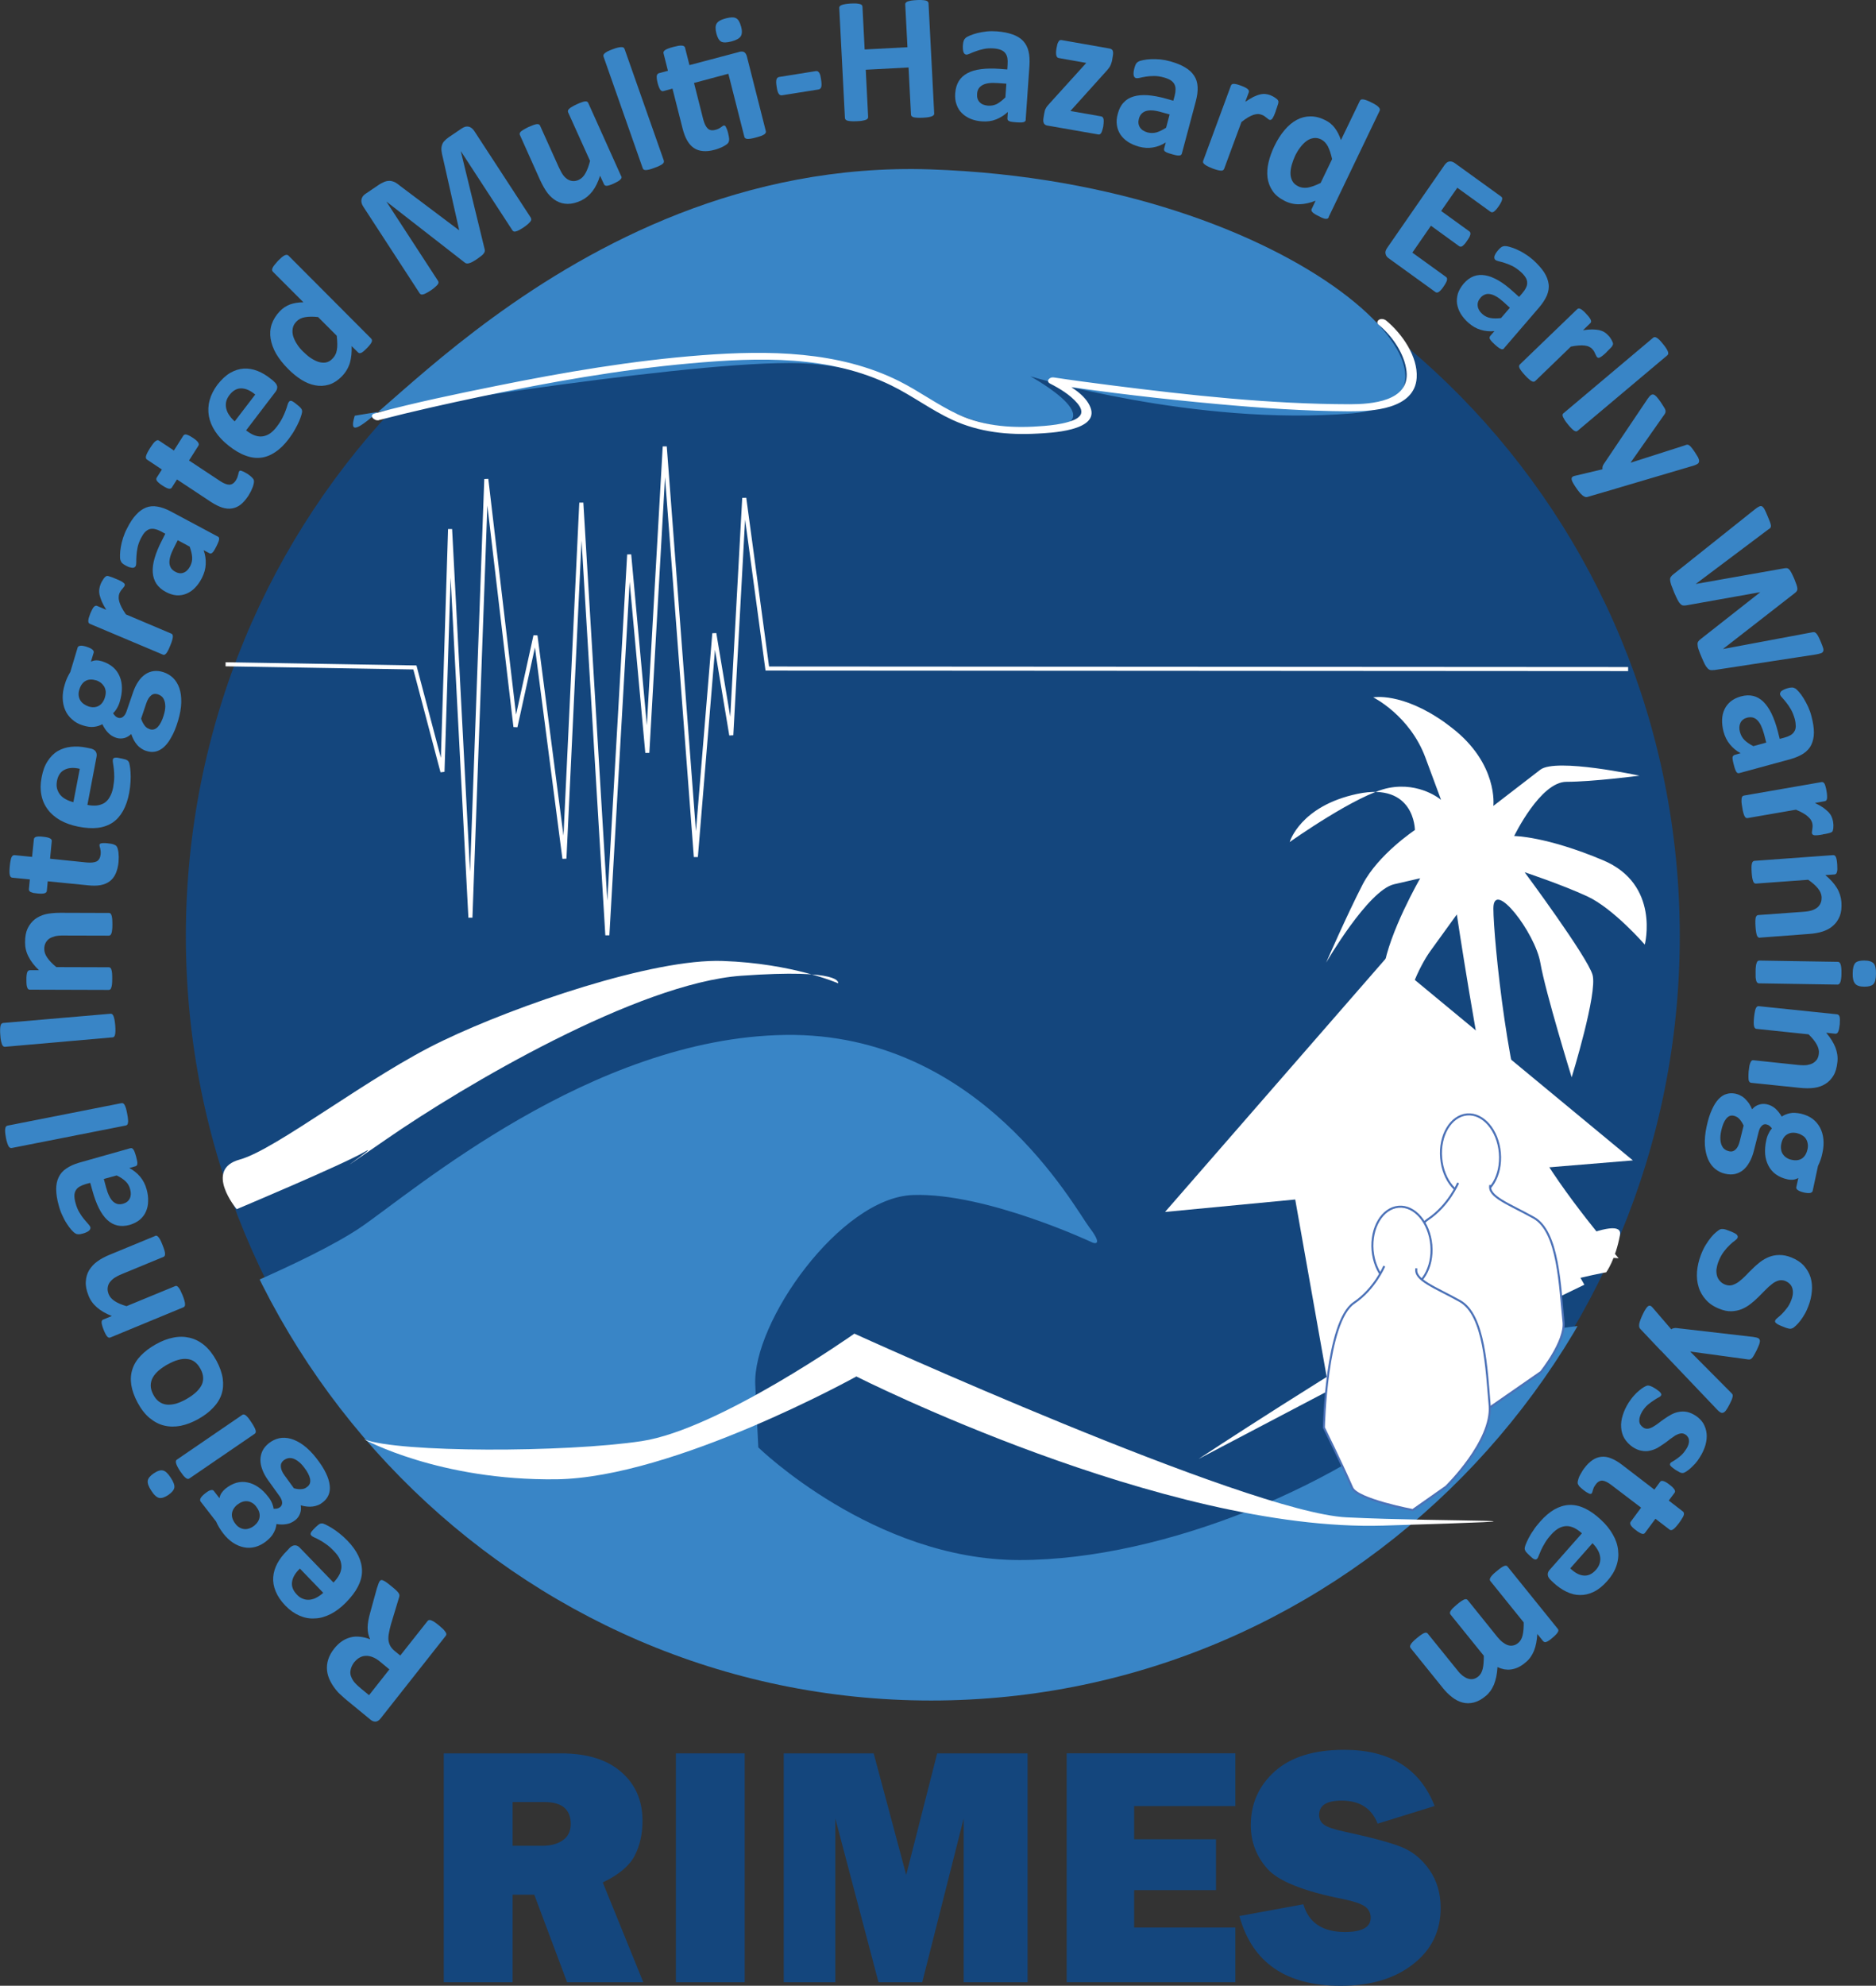 <svg id="a" xmlns="http://www.w3.org/2000/svg" xmlns:xlink="http://www.w3.org/1999/xlink" viewBox="0 0 463.2 490">
    <rect x="0" y="0" width="463.2" height="490" fill="#333333" stroke="none"/>
    <defs>
      <style>.c,.d,.e{fill:none;}.f{fill:#14467d;}.g,.h{fill:#fff;}.i{fill:#3985c6;}.j{fill:#14467d;}.k{fill:#3985c6;}.d{stroke-width:2px;}.d,.e{stroke:#fff;}.l{clip-path:url(#b);}.h{stroke:#4b71b7;stroke-width:.5px;}</style>
      <clipPath id="b">
        <path class="c" d="M46.22,323.23s29.99-11.7,42.76-20.33c12.75-8.64,57-46.88,105-47.52,48.01-.62,71.25,42.58,75.01,47.52,3.75,4.93,.77,3.72,.77,3.72,0,0-26.27-12.36-44.3-11.74-17.98,.59-39.72,31.45-38.98,46.88l.75,15.4s28.51,27.8,64.5,27.8,81.02-19.14,105.03-41.38c24-22.21,35.99-14.22,57.74-18.51,21.78-4.3,4.52,98.73,4.52,98.73l-374.3,5.52,1.52-106.11Z"></path>
      </clipPath>
    </defs>
    <path class="g" d="M285.74,276.29c-17.46,0-31.87,10.38-34.3,23.9h68.58c-2.4-13.52-16.81-23.9-34.27-23.9Z"></path>
    <line class="d" x1="322.16" y1="295.24" x2="137.18" y2="296.3"></line>
    <path class="j" d="M45.89,230.99c0,103.94,82.59,188.22,184.43,188.22s184.43-84.27,184.43-188.22S332.19,42.8,230.32,42.8,45.89,127.09,45.89,230.99Z"></path>
    <path class="k" d="M87.59,102.58s77.45-13,107.23-13,35.77,16.26,59.58,16.26,0-12.98,0-12.98c0,0,40.71,12.35,79.43,9.15,38.71-3.25-11.56-57.04-104.06-60.21-92.5-3.1-148.12,80.19-142.18,60.79Z"></path>
    <path class="g" d="M396.59,313.95s-19.63,3.58-32.15,10.12c-12.49,6.53-68.52,35.95-68.52,35.95,0,0,34-22.44,60.53-37.58,26.5-15.11,44.48-22.99,43.54-17.71-1.13,6.15-3.4,9.22-3.4,9.22Z"></path>
    <g>
      <path class="i" d="M93.73,390.17c.11-.11,.22-.19,.32-.26,.13-.04,.3-.04,.52,.07,.22,.07,.49,.24,.83,.47,.37,.27,.81,.6,1.38,1.09,.47,.36,.85,.71,1.12,.97,.27,.25,.45,.48,.57,.68,.12,.2,.15,.35,.15,.53-.01,.16-.04,.33-.1,.5l-2,6.62c-.21,.76-.37,1.47-.48,2.09-.13,.62-.17,1.19-.13,1.74,.05,.49,.2,.99,.44,1.45,.24,.45,.6,.86,1.08,1.26l1.4,1.14,6.75-8.53c.09-.13,.21-.2,.36-.23,.16-.04,.33,0,.55,.08,.21,.1,.48,.21,.8,.42,.3,.2,.67,.49,1.12,.85,.42,.35,.78,.67,1.05,.93,.25,.29,.45,.53,.56,.71,.13,.2,.2,.37,.18,.53,0,.14-.06,.28-.15,.39l-16.07,20.37c-.41,.52-.82,.76-1.26,.79-.43,0-.83-.15-1.2-.45l-5.7-4.68c-.58-.47-1.05-.88-1.4-1.22-.37-.32-.69-.63-.96-.9-.77-.87-1.4-1.75-1.86-2.65-.47-.9-.75-1.8-.85-2.71-.09-.89,0-1.82,.28-2.7,.28-.9,.77-1.81,1.48-2.7,.59-.74,1.22-1.35,1.91-1.82,.67-.45,1.38-.77,2.12-.96,.75-.21,1.53-.24,2.35-.15,.82,.08,1.63,.28,2.5,.62-.2-.45-.35-.88-.47-1.37-.09-.47-.15-.97-.15-1.51s.07-1.1,.17-1.72c.11-.61,.27-1.26,.47-1.99l1.63-5.93c.19-.59,.33-.99,.42-1.23,.1-.26,.2-.45,.28-.57Zm-6.25,19.96c-.58,.77-.89,1.53-.97,2.29-.08,.78,.19,1.57,.77,2.41,.17,.24,.4,.51,.67,.77,.27,.27,.65,.62,1.15,1.04l2.02,1.66,5.02-6.36-2.28-1.89c-.63-.54-1.24-.9-1.85-1.14-.59-.22-1.16-.35-1.71-.31-.53,.02-1.04,.15-1.51,.43-.47,.24-.89,.64-1.29,1.1Z"></path>
      <path class="i" d="M71.41,382.06c.48-.48,.94-.73,1.37-.73,.44-.02,.84,.17,1.21,.55l8.35,8.63c.58-.6,1.05-1.22,1.39-1.84,.35-.61,.52-1.29,.57-1.91,.03-.66-.11-1.31-.39-2-.3-.67-.79-1.32-1.46-2.01-.66-.71-1.31-1.28-1.93-1.7-.6-.45-1.15-.79-1.64-1.04-.49-.28-.91-.48-1.27-.63-.33-.16-.59-.3-.74-.49-.09-.08-.14-.18-.18-.28-.01-.09,0-.24,.05-.36,.05-.13,.15-.29,.31-.47,.15-.19,.36-.41,.62-.67,.23-.25,.42-.43,.6-.56,.16-.17,.32-.29,.46-.38,.12-.1,.26-.18,.37-.2,.12-.03,.26-.05,.39-.05,.14-.02,.43,.07,.85,.26,.41,.21,.91,.45,1.49,.81,.58,.36,1.22,.79,1.89,1.32,.69,.53,1.37,1.15,2.04,1.84,1.22,1.25,2.13,2.52,2.73,3.78,.6,1.26,.9,2.53,.89,3.81,0,1.24-.36,2.52-1.02,3.81-.67,1.29-1.65,2.57-2.93,3.87-1.23,1.25-2.5,2.21-3.81,2.88-1.31,.65-2.61,1.04-3.9,1.06-1.3,.1-2.55-.15-3.78-.68-1.23-.54-2.38-1.33-3.46-2.45-1.16-1.21-1.95-2.39-2.42-3.57-.5-1.2-.68-2.34-.6-3.5,.09-1.16,.43-2.26,1-3.35,.59-1.09,1.38-2.13,2.35-3.09l.6-.64Zm2.64,5.01c-1.14,1.07-1.77,2.14-1.94,3.27-.17,1.11,.24,2.16,1.21,3.16,.5,.54,1.02,.87,1.58,1.05,.53,.21,1.09,.25,1.64,.19,.56-.08,1.13-.24,1.66-.55,.57-.3,1.11-.69,1.61-1.15l-5.76-5.97Z"></path>
      <path class="i" d="M50.66,368.51c.55-.45,1-.71,1.35-.79,.36-.1,.63-.03,.77,.16l1.41,1.82c.09-.48,.24-.9,.52-1.31,.26-.37,.58-.73,.95-1.04,.89-.71,1.8-1.19,2.71-1.46,.94-.25,1.85-.29,2.76-.08,.91,.17,1.8,.57,2.67,1.17,.87,.59,1.68,1.39,2.42,2.37,.41,.49,.71,1.02,.96,1.58,.22,.55,.34,1,.37,1.37,.27,0,.54,0,.83-.04,.3-.07,.56-.19,.81-.38,.33-.3,.48-.64,.47-1.11-.02-.48-.23-.99-.62-1.55l-2.8-3.9c-.66-.92-1.15-1.8-1.47-2.68-.33-.86-.48-1.68-.47-2.45,.02-.79,.19-1.53,.53-2.22,.35-.67,.86-1.3,1.54-1.83,.76-.6,1.6-1.02,2.52-1.23,.94-.21,1.91-.15,2.92,.12,1.01,.29,2.06,.81,3.14,1.61,1.06,.79,2.14,1.87,3.2,3.23,1.03,1.33,1.81,2.54,2.33,3.65,.53,1.1,.83,2.09,.93,3.01,.1,.9,.01,1.68-.29,2.37-.29,.69-.74,1.27-1.34,1.74-.39,.32-.78,.58-1.2,.74-.42,.17-.85,.3-1.32,.36-.46,.07-.94,.07-1.44,.02-.49-.04-1.01-.15-1.57-.31,.13,.73,.07,1.41-.17,2.03-.23,.63-.6,1.18-1.15,1.61-.69,.54-1.4,.87-2.21,1-.79,.13-1.6,.13-2.46-.02-.07,.73-.28,1.45-.67,2.13-.36,.72-.96,1.4-1.8,2.07-.88,.71-1.8,1.19-2.75,1.45-.95,.24-1.89,.29-2.81,.09-.93-.17-1.84-.58-2.7-1.13-.88-.59-1.7-1.36-2.43-2.32-.38-.49-.71-.98-1.01-1.48-.28-.5-.54-.96-.73-1.43l-3.83-4.94c-.16-.22-.15-.47,0-.81,.15-.31,.53-.71,1.12-1.19Zm7.99,2.73c-.81,.66-1.28,1.4-1.38,2.24-.1,.84,.2,1.68,.85,2.53,.34,.45,.7,.76,1.11,.97,.39,.21,.79,.32,1.2,.35,.42,.02,.83-.06,1.23-.22,.42-.15,.79-.37,1.15-.65,.76-.66,1.21-1.37,1.29-2.19,.09-.85-.18-1.64-.83-2.49-.33-.45-.71-.78-1.1-.98-.38-.22-.78-.34-1.19-.36-.4-.03-.8,.02-1.2,.18-.42,.15-.77,.35-1.11,.63Zm11.36-10.87c-.5,.42-.73,.93-.67,1.57,.05,.67,.35,1.35,.9,2.11l2.33,3.2c.47,.12,.86,.19,1.19,.22,.34,.02,.65,0,.92-.04,.27-.03,.5-.1,.69-.21,.19-.11,.38-.23,.56-.39,.59-.45,.77-1.1,.63-1.91-.17-.84-.67-1.8-1.51-2.87-.5-.65-1-1.16-1.5-1.5-.47-.35-.94-.59-1.36-.69-.43-.1-.83-.1-1.18,0-.37,.1-.68,.28-1,.51Z"></path>
      <path class="i" d="M37.95,363.58c.92-.64,1.69-.87,2.29-.72,.59,.12,1.24,.72,1.9,1.76,.71,1.04,1,1.88,.91,2.46-.11,.6-.6,1.21-1.48,1.81-.91,.62-1.68,.85-2.27,.74-.61-.14-1.28-.73-1.94-1.78-.69-1.04-.97-1.86-.88-2.48,.11-.6,.59-1.2,1.47-1.8Zm21.87-14.44c.13-.09,.26-.13,.41-.1,.13,0,.28,.09,.47,.23,.17,.14,.36,.35,.59,.6,.22,.28,.48,.64,.79,1.12,.29,.45,.54,.82,.69,1.14,.17,.32,.3,.59,.34,.81,.06,.23,.06,.4,.02,.54-.04,.12-.12,.22-.24,.32l-16.13,11.03c-.12,.09-.26,.12-.4,.1-.13,0-.31-.08-.47-.22-.2-.12-.39-.35-.62-.6-.23-.3-.5-.66-.81-1.1-.29-.45-.53-.84-.68-1.17-.16-.33-.27-.59-.32-.81-.04-.23-.05-.4-.01-.55,.05-.11,.12-.24,.24-.31l16.13-11.03Z"></path>
      <path class="i" d="M38.48,331.72c1.47-.83,2.89-1.38,4.3-1.65,1.41-.29,2.76-.27,4.06,.04,1.3,.31,2.5,.92,3.61,1.84,1.12,.94,2.11,2.21,2.99,3.8,.83,1.56,1.35,3.02,1.55,4.4,.19,1.4,.11,2.68-.29,3.89-.4,1.21-1.09,2.32-2.07,3.33-.96,1.04-2.21,1.97-3.7,2.81-1.45,.81-2.89,1.36-4.31,1.65-1.41,.27-2.77,.26-4.06-.05-1.29-.31-2.48-.93-3.61-1.86-1.11-.92-2.1-2.18-2.97-3.79-.83-1.56-1.36-3.04-1.57-4.41-.2-1.38-.11-2.67,.29-3.87,.39-1.2,1.08-2.32,2.07-3.34,.97-1,2.21-1.96,3.72-2.8Zm2.93,4.94c-.85,.47-1.58,.99-2.21,1.51-.62,.54-1.12,1.11-1.47,1.75-.34,.6-.52,1.28-.52,1.99s.23,1.46,.66,2.27c.39,.74,.87,1.31,1.42,1.71,.58,.4,1.18,.64,1.88,.71,.7,.07,1.44-.02,2.24-.22,.8-.24,1.65-.61,2.56-1.11,.83-.48,1.58-.97,2.21-1.53,.63-.54,1.11-1.12,1.47-1.72,.36-.61,.53-1.28,.51-1.99-.01-.71-.23-1.47-.67-2.26-.41-.76-.88-1.32-1.43-1.73-.55-.4-1.17-.64-1.87-.69-.68-.09-1.42,0-2.21,.22-.82,.22-1.67,.61-2.56,1.1Z"></path>
      <path class="i" d="M38.29,304.97c.14-.07,.29-.07,.41-.03,.13,.04,.27,.14,.42,.33,.14,.14,.29,.4,.48,.73,.15,.31,.34,.71,.53,1.22,.2,.5,.36,.94,.46,1.29,.11,.35,.15,.64,.16,.86,.02,.22-.02,.38-.09,.52-.06,.13-.17,.21-.3,.26l-10.29,4.25c-.88,.36-1.53,.73-1.99,1.05-.44,.34-.79,.71-1.06,1.09-.26,.4-.39,.83-.44,1.31-.05,.47,.05,.97,.25,1.5,.26,.66,.77,1.24,1.51,1.72,.74,.49,1.69,.88,2.9,1.24l11.99-4.94c.14-.06,.26-.09,.41-.03,.12,.03,.27,.15,.42,.33,.14,.15,.3,.4,.47,.72,.16,.33,.34,.74,.56,1.24,.2,.5,.35,.93,.44,1.29,.11,.34,.15,.63,.16,.86,.02,.24-.01,.41-.09,.54-.06,.12-.17,.2-.29,.26l-18.03,7.45c-.14,.05-.29,.07-.41,.05-.12-.04-.26-.14-.4-.28-.13-.15-.27-.36-.42-.64-.14-.26-.3-.61-.47-1.04-.16-.42-.3-.81-.37-1.1-.09-.31-.13-.54-.12-.74,0-.17,.03-.33,.11-.45,.07-.1,.17-.19,.31-.22l2.1-.87c-1.49-.59-2.71-1.29-3.66-2.12-.96-.83-1.67-1.8-2.11-2.96-.5-1.26-.73-2.4-.65-3.44,.06-1.02,.32-1.94,.8-2.75,.5-.82,1.15-1.54,1.98-2.16,.85-.62,1.91-1.21,3.23-1.74l11.13-4.59Z"></path>
      <path class="i" d="M32.2,283.35c.19-.07,.37-.03,.52,.07,.14,.12,.29,.32,.43,.6,.13,.31,.28,.76,.45,1.35,.17,.66,.26,1.13,.31,1.43,.03,.29,0,.55-.09,.69-.07,.15-.22,.27-.41,.31l-1.48,.42c1.04,.55,1.93,1.27,2.66,2.13,.76,.9,1.29,1.94,1.62,3.17,.28,1.01,.41,1.98,.36,2.91,0,.93-.2,1.77-.55,2.56-.33,.76-.84,1.43-1.5,1.99-.67,.55-1.5,.97-2.5,1.28-1.09,.29-2.11,.34-3.02,.14-.94-.21-1.78-.68-2.54-1.39-.76-.71-1.44-1.67-2.06-2.91-.6-1.2-1.13-2.65-1.6-4.37l-.52-1.85-1.12,.3c-.6,.18-1.09,.39-1.5,.63-.42,.25-.73,.54-.94,.92-.22,.36-.34,.79-.35,1.3,0,.52,.08,1.11,.27,1.79,.24,.91,.55,1.68,.95,2.34,.38,.65,.78,1.23,1.16,1.68,.39,.47,.73,.87,1.02,1.18,.3,.32,.47,.57,.54,.8,.04,.17,.03,.32-.04,.46-.05,.15-.16,.3-.33,.43-.16,.14-.36,.27-.62,.37-.24,.13-.55,.22-.86,.31-.44,.14-.78,.18-1.06,.18s-.53-.04-.78-.21c-.26-.14-.58-.41-.98-.86-.38-.43-.77-.95-1.15-1.56-.41-.6-.77-1.3-1.12-2.07-.35-.74-.64-1.54-.86-2.39-.43-1.51-.62-2.85-.64-4,0-1.13,.2-2.13,.61-2.98,.41-.86,1.03-1.59,1.9-2.16,.86-.6,1.92-1.07,3.21-1.45l12.6-3.56Zm-6.57,7.57l.56,2.08c.24,.88,.5,1.61,.8,2.18,.29,.59,.61,1.03,.97,1.35,.36,.31,.74,.5,1.13,.59,.41,.08,.85,.05,1.31-.09,.79-.22,1.32-.65,1.64-1.29,.31-.63,.34-1.41,.09-2.29-.2-.78-.57-1.42-1.13-1.95-.56-.54-1.29-1.02-2.2-1.45l-3.18,.88Z"></path>
      <path class="i" d="M30.03,272.23c.14-.04,.28-.02,.39,.05,.14,.07,.26,.2,.36,.41,.1,.19,.21,.45,.32,.79,.1,.37,.2,.79,.3,1.32,.11,.55,.17,1,.2,1.36,.05,.36,.05,.66,0,.88-.02,.23-.09,.38-.18,.49-.09,.11-.22,.16-.35,.2l-28.17,5.55c-.13,.03-.28,0-.41-.05-.14-.07-.26-.21-.37-.38-.11-.23-.24-.47-.34-.83-.12-.33-.23-.76-.32-1.3-.1-.55-.16-1-.19-1.37-.02-.36-.02-.64,.03-.87,.04-.25,.11-.41,.19-.51,.11-.1,.23-.18,.38-.21l28.15-5.55Z"></path>
      <path class="i" d="M27.28,250.15c.14-.01,.29,.02,.41,.1,.12,.1,.23,.25,.32,.45,.09,.22,.17,.5,.25,.87,.08,.37,.13,.86,.19,1.43,.04,.55,.06,1.03,.05,1.42-.01,.38-.04,.67-.1,.91-.06,.23-.13,.38-.24,.49-.1,.11-.22,.16-.38,.16l-26.56,2.33c-.14,0-.27-.03-.39-.11-.12-.1-.24-.24-.33-.46-.08-.23-.17-.52-.25-.87-.09-.37-.13-.84-.17-1.41-.05-.57-.07-1.04-.05-1.43,0-.39,.05-.68,.1-.91,.05-.21,.13-.41,.24-.5,.11-.1,.23-.16,.39-.19l26.55-2.28Z"></path>
      <path class="i" d="M26.87,225.27c.14,0,.27,.04,.39,.13,.12,.1,.2,.24,.27,.45,.07,.23,.14,.5,.17,.87,.03,.35,.05,.81,.05,1.36s-.01,1-.06,1.36c-.03,.36-.09,.64-.17,.85-.06,.21-.17,.37-.26,.44-.12,.1-.26,.15-.39,.15l-11.11-.03c-.94-.02-1.69,.06-2.22,.19-.55,.16-1.02,.35-1.4,.6-.38,.3-.68,.63-.89,1.05-.21,.42-.33,.91-.32,1.49,0,.71,.24,1.43,.76,2.17,.5,.71,1.23,1.49,2.22,2.29l12.93,.04c.14,0,.26,.03,.38,.13,.13,.08,.22,.23,.28,.45,.08,.21,.13,.51,.17,.87,.03,.35,.04,.8,.04,1.36s-.02,1-.05,1.35c-.04,.35-.1,.65-.18,.85-.06,.21-.15,.37-.26,.46-.11,.08-.24,.12-.38,.12l-19.46-.06c-.15,0-.27-.04-.38-.1-.12-.09-.21-.21-.27-.43-.08-.18-.14-.43-.17-.74-.03-.3-.04-.68-.04-1.14s0-.87,.05-1.18c.03-.32,.1-.56,.16-.73,.08-.17,.16-.29,.27-.36,.11-.07,.24-.12,.38-.12h2.25c-1.15-1.09-2.02-2.21-2.59-3.35-.59-1.13-.86-2.32-.85-3.56,0-1.36,.2-2.49,.64-3.42,.46-.93,1.05-1.68,1.8-2.26,.75-.56,1.62-.97,2.63-1.23,1-.22,2.21-.35,3.62-.35l12.01,.04Z"></path>
      <path class="i" d="M26.59,208.1c.63,.05,1.12,.14,1.46,.27,.32,.1,.56,.25,.69,.39,.11,.15,.23,.35,.31,.62,.08,.28,.14,.6,.2,.96,.03,.34,.06,.73,.07,1.15,0,.41-.02,.82-.05,1.24-.11,1.1-.35,2.04-.7,2.83-.36,.8-.85,1.43-1.47,1.9-.62,.47-1.38,.79-2.27,.96-.89,.16-1.93,.17-3.13,.04l-9.91-.99-.23,2.36c-.03,.28-.21,.5-.58,.6-.36,.1-.91,.13-1.72,.04-.42-.04-.77-.09-1.04-.13-.3-.09-.53-.18-.69-.24-.15-.1-.25-.21-.33-.34-.06-.11-.08-.25-.06-.38l.23-2.37-4.33-.43c-.15-.01-.27-.07-.37-.17-.1-.09-.2-.23-.24-.46-.07-.23-.09-.52-.09-.87,0-.37,.02-.84,.08-1.37,.04-.54,.12-1,.19-1.34,.07-.38,.15-.65,.25-.87,.09-.19,.22-.32,.35-.4,.11-.06,.25-.11,.4-.08l4.31,.43,.44-4.3c.02-.17,.06-.29,.14-.4,.09-.09,.21-.17,.39-.25,.17-.03,.4-.08,.7-.09,.29,0,.66,0,1.06,.07,.8,.08,1.36,.21,1.68,.39,.34,.17,.48,.4,.45,.68l-.42,4.35,9.08,.93c1.07,.09,1.88,0,2.43-.27,.56-.31,.88-.88,.98-1.76,.02-.28,.02-.56,0-.79-.04-.25-.07-.46-.11-.66-.04-.18-.09-.36-.14-.48-.03-.14-.04-.25-.04-.36,0-.08,.04-.17,.11-.25,.06-.08,.17-.12,.33-.16,.16-.03,.35-.06,.63-.06,.26,0,.6,0,1.01,.06Z"></path>
      <path class="i" d="M22.24,184.67c.65,.12,1.11,.38,1.36,.73,.26,.36,.33,.8,.24,1.33l-2.26,11.89c.82,.17,1.56,.2,2.27,.15,.7-.08,1.32-.28,1.87-.6,.55-.36,1.01-.82,1.36-1.48,.38-.61,.67-1.41,.85-2.34,.17-.97,.27-1.84,.28-2.59,0-.77-.04-1.43-.1-1.98-.06-.58-.14-1.04-.2-1.41-.06-.37-.09-.68-.05-.9,.03-.14,.06-.23,.14-.34,.08-.04,.17-.11,.32-.14,.15-.03,.32-.03,.58-.03,.22,.03,.52,.08,.89,.17,.32,.05,.57,.11,.79,.18,.22,.03,.41,.1,.56,.16,.16,.06,.28,.16,.38,.21,.08,.08,.18,.17,.25,.31,.09,.09,.17,.39,.26,.85,.09,.45,.16,1.02,.2,1.72,.05,.7,.05,1.47,0,2.34-.05,.87-.15,1.79-.33,2.75-.33,1.74-.83,3.2-1.52,4.44-.68,1.21-1.53,2.19-2.56,2.88-1.04,.69-2.27,1.14-3.68,1.31-1.4,.16-3.01,.06-4.79-.29-1.7-.33-3.19-.87-4.46-1.57-1.28-.74-2.32-1.62-3.09-2.67-.78-1.03-1.32-2.23-1.58-3.57-.27-1.33-.25-2.75,.05-4.32,.3-1.63,.79-2.99,1.5-4.05,.68-1.06,1.51-1.9,2.49-2.48,.98-.56,2.07-.93,3.27-1.04,1.22-.14,2.49-.07,3.82,.2l.87,.18Zm-2.55,5.04c-1.51-.36-2.77-.27-3.74,.23-1,.48-1.64,1.43-1.89,2.8-.12,.71-.12,1.35,.04,1.9,.17,.58,.43,1.09,.79,1.52,.36,.42,.83,.8,1.39,1.08,.57,.32,1.18,.54,1.84,.7l1.58-8.23Z"></path>
      <path class="i" d="M21.43,159.62c.66,.2,1.14,.44,1.4,.68,.27,.26,.38,.5,.3,.74l-.68,2.24c.44-.22,.88-.33,1.35-.33s.91,.09,1.37,.22c1.09,.34,1.99,.84,2.72,1.45,.74,.64,1.28,1.39,1.65,2.28,.37,.87,.56,1.84,.56,2.89,.01,1.07-.18,2.2-.54,3.41-.19,.62-.43,1.16-.75,1.68-.31,.51-.61,.86-.89,1.1,.12,.23,.3,.47,.51,.67,.2,.23,.48,.37,.77,.48,.41,.1,.79,.05,1.16-.24,.36-.27,.68-.74,.89-1.38l1.57-4.57c.36-1.08,.8-1.99,1.32-2.75,.5-.77,1.09-1.36,1.73-1.79,.64-.44,1.33-.7,2.08-.8,.74-.09,1.53-.01,2.36,.25,.92,.3,1.73,.77,2.42,1.43,.68,.67,1.19,1.51,1.55,2.51,.35,1.02,.5,2.2,.47,3.56-.03,1.36-.29,2.86-.8,4.54-.48,1.62-1.03,2.95-1.64,4-.57,1.08-1.21,1.88-1.88,2.49-.68,.58-1.36,.95-2.09,1.09-.72,.14-1.44,.09-2.17-.16-.47-.13-.88-.33-1.27-.59-.38-.27-.73-.54-1.03-.9-.31-.35-.59-.76-.83-1.2-.24-.46-.46-.96-.64-1.5-.52,.51-1.09,.84-1.73,1.01-.67,.16-1.31,.14-1.95-.06-.82-.26-1.52-.7-2.07-1.3-.55-.57-1-1.27-1.38-2.06-.62,.34-1.32,.57-2.11,.65-.77,.09-1.65-.03-2.67-.35-1.09-.32-2-.84-2.73-1.52-.74-.65-1.3-1.42-1.67-2.29-.38-.89-.59-1.87-.61-2.93-.03-1.07,.14-2.18,.5-3.34,.18-.62,.37-1.17,.62-1.69,.25-.51,.49-.99,.76-1.43l1.81-6.03c.08-.25,.3-.37,.66-.43,.34-.06,.87,.03,1.61,.26Zm2.3,8.26c-.99-.29-1.86-.27-2.58,.13-.74,.4-1.25,1.12-1.56,2.15-.17,.52-.22,1-.17,1.46,.05,.44,.2,.86,.41,1.2,.22,.37,.51,.66,.86,.91,.36,.25,.75,.45,1.19,.6,.94,.3,1.77,.24,2.49-.15,.71-.39,1.24-1.1,1.54-2.11,.16-.54,.23-1.03,.19-1.48-.06-.45-.19-.85-.39-1.2-.23-.36-.49-.65-.83-.93-.35-.25-.72-.45-1.14-.58Zm15.22,3.44c-.63-.2-1.19-.1-1.66,.3-.48,.41-.89,1.06-1.18,1.94l-1.27,3.78c.15,.45,.32,.82,.49,1.12,.18,.29,.35,.56,.53,.77,.18,.19,.38,.35,.57,.47,.2,.09,.4,.17,.61,.26,.71,.21,1.33,.02,1.92-.58,.57-.6,1.07-1.55,1.46-2.87,.25-.8,.37-1.51,.39-2.11,0-.61-.08-1.13-.24-1.54-.15-.44-.38-.78-.65-1.01-.3-.25-.62-.42-.97-.53Z"></path>
      <path class="i" d="M28.67,142.85c.48,.2,.87,.39,1.18,.53,.28,.16,.52,.31,.66,.44,.17,.13,.24,.23,.29,.37,.01,.11,.01,.24-.04,.37-.05,.12-.11,.22-.22,.34-.1,.13-.21,.26-.34,.42-.13,.13-.25,.29-.38,.48-.14,.2-.24,.4-.35,.65-.12,.3-.16,.61-.16,.94-.02,.35,.05,.72,.16,1.12,.11,.41,.31,.88,.56,1.38,.28,.51,.62,1.1,1.06,1.72l11.2,4.74c.14,.05,.24,.14,.3,.27,.08,.13,.09,.31,.09,.51-.01,.24-.08,.54-.17,.87-.1,.36-.25,.76-.46,1.27-.21,.53-.4,.94-.56,1.26-.16,.31-.32,.55-.47,.73-.15,.16-.29,.25-.43,.32-.13,.03-.27,.02-.39-.05l-17.98-7.58c-.15-.07-.25-.14-.32-.26-.07-.09-.1-.26-.1-.47s.05-.44,.12-.76c.09-.27,.23-.65,.38-1.08,.2-.43,.35-.79,.5-1.06,.15-.29,.29-.49,.42-.6,.14-.13,.26-.21,.4-.24,.11-.03,.25-.01,.38,.05l2.24,.95c-.47-.77-.85-1.46-1.11-2.06-.26-.62-.44-1.18-.55-1.66-.1-.49-.12-.96-.06-1.39,.06-.43,.17-.84,.32-1.23,.08-.16,.16-.35,.26-.56,.11-.2,.23-.4,.36-.58,.13-.21,.26-.38,.38-.52,.15-.14,.25-.22,.34-.28,.11-.05,.2-.07,.29-.08,.1,.01,.23,.01,.38,.06,.13,.04,.36,.11,.65,.21,.29,.09,.68,.26,1.16,.47Z"></path>
      <path class="i" d="M53.77,132.39c.18,.08,.28,.22,.33,.42,.03,.19,0,.43-.11,.73-.1,.31-.3,.74-.57,1.3-.3,.6-.55,1.01-.74,1.28-.19,.23-.35,.38-.53,.43-.15,.07-.32,.05-.49-.06l-1.38-.72c.4,1.14,.57,2.27,.51,3.43-.04,1.16-.36,2.29-.95,3.45-.48,.92-1.03,1.72-1.67,2.37-.65,.67-1.35,1.15-2.12,1.47-.75,.32-1.57,.46-2.43,.41-.85-.06-1.74-.33-2.67-.83-1.01-.53-1.78-1.21-2.32-2-.53-.8-.83-1.73-.91-2.78-.08-1.06,.07-2.23,.45-3.55,.38-1.31,.96-2.75,1.77-4.31l.87-1.72-1.03-.57c-.55-.28-1.04-.48-1.52-.58-.46-.11-.89-.1-1.3,0-.39,.11-.77,.37-1.12,.7-.35,.36-.68,.86-1.01,1.49-.43,.84-.71,1.63-.87,2.37-.15,.75-.24,1.44-.27,2.06-.05,.62-.05,1.14-.05,1.58,0,.43-.05,.74-.16,.96-.08,.14-.19,.24-.34,.31-.14,.08-.32,.09-.52,.08-.2-.03-.44-.08-.71-.15-.27-.1-.54-.23-.84-.39-.4-.2-.69-.42-.89-.6-.2-.19-.33-.44-.43-.72-.11-.28-.14-.71-.12-1.3,0-.58,.08-1.23,.2-1.96,.12-.7,.3-1.47,.56-2.28,.26-.78,.58-1.58,.99-2.34,.7-1.4,1.43-2.52,2.21-3.34,.76-.85,1.58-1.43,2.45-1.78,.86-.34,1.8-.43,2.84-.24,1,.16,2.1,.56,3.29,1.19l11.6,6.2Zm-9.89,.91l-.97,1.92c-.41,.8-.7,1.52-.87,2.13-.18,.63-.24,1.19-.2,1.68,.05,.47,.2,.87,.44,1.23,.25,.32,.58,.62,1.01,.83,.72,.41,1.41,.47,2.06,.22,.65-.25,1.19-.8,1.62-1.62,.36-.71,.52-1.44,.47-2.21-.06-.77-.26-1.63-.61-2.59l-2.95-1.59Z"></path>
      <path class="i" d="M61.08,116.91c.53,.36,.91,.67,1.16,.93,.25,.26,.4,.48,.44,.67,.04,.19,.05,.42-.01,.71-.05,.28-.14,.59-.24,.9-.13,.35-.28,.69-.46,1.08-.18,.35-.39,.71-.61,1.08-.61,.93-1.23,1.66-1.89,2.2-.66,.52-1.38,.85-2.16,.98-.77,.13-1.58,.06-2.45-.21-.85-.28-1.79-.75-2.8-1.41l-8.36-5.53-1.27,1.99c-.15,.25-.41,.34-.78,.28-.36-.08-.88-.33-1.54-.77-.36-.22-.66-.44-.87-.64-.23-.19-.39-.36-.49-.51-.11-.16-.16-.3-.16-.44s.03-.26,.13-.4l1.25-1.96-3.64-2.43c-.13-.07-.21-.17-.27-.31-.06-.12-.06-.31-.02-.54,.06-.23,.16-.5,.32-.83,.18-.32,.39-.71,.68-1.17,.29-.44,.55-.83,.77-1.11,.23-.29,.42-.49,.61-.63,.17-.13,.35-.2,.48-.22,.14,0,.27,.04,.39,.12l3.65,2.43,2.31-3.65c.08-.11,.18-.22,.3-.26,.13-.07,.26-.07,.45-.04,.17,.04,.4,.12,.66,.25,.26,.12,.58,.32,.92,.54,.69,.45,1.12,.83,1.32,1.14,.21,.31,.25,.6,.09,.83l-2.32,3.65,7.67,5.07c.89,.59,1.65,.9,2.27,.9s1.18-.36,1.64-1.09c.16-.27,.27-.5,.36-.72,.08-.23,.15-.45,.19-.64,.05-.18,.1-.36,.12-.48,.02-.15,.08-.25,.12-.34,.04-.08,.12-.13,.19-.18,.1-.03,.21-.02,.36,.02,.15,.05,.34,.13,.58,.24,.25,.11,.53,.28,.88,.5Z"></path>
      <path class="i" d="M67.53,94.06c.53,.42,.82,.84,.91,1.29,.05,.44-.07,.88-.38,1.29l-7.3,9.56c.67,.51,1.31,.92,1.97,1.18,.65,.26,1.29,.38,1.94,.32,.64-.06,1.26-.28,1.88-.66,.61-.4,1.2-.97,1.78-1.73,.59-.77,1.05-1.49,1.39-2.17,.34-.67,.61-1.27,.8-1.81,.2-.54,.36-.98,.45-1.35,.1-.37,.23-.65,.36-.82,.08-.11,.17-.17,.27-.22,.09-.03,.21-.03,.35-.02,.13,.05,.3,.12,.5,.26,.22,.13,.46,.31,.75,.56,.24,.19,.45,.38,.63,.51,.17,.15,.3,.29,.42,.42,.11,.13,.18,.23,.25,.35,.05,.13,.08,.26,.1,.4,.02,.11-.02,.42-.15,.87-.12,.44-.32,.99-.58,1.62-.27,.63-.63,1.33-1.05,2.07-.42,.78-.93,1.53-1.52,2.32-1.05,1.39-2.15,2.48-3.31,3.25-1.15,.77-2.33,1.25-3.57,1.39-1.25,.15-2.52-.03-3.85-.54-1.34-.48-2.71-1.31-4.15-2.45-1.37-1.08-2.44-2.23-3.27-3.48-.82-1.24-1.34-2.51-1.58-3.8-.22-1.31-.17-2.61,.19-3.91,.35-1.31,1-2.59,1.94-3.85,1.02-1.3,2.06-2.27,3.15-2.9,1.1-.64,2.21-.98,3.33-1.05,1.14-.06,2.26,.12,3.4,.57,1.14,.44,2.24,1.11,3.3,1.97l.69,.54Zm-4.5,3.31c-1.19-1-2.34-1.52-3.46-1.53-1.09-.02-2.07,.53-2.92,1.65-.43,.56-.7,1.11-.83,1.72-.1,.57-.08,1.14,.06,1.68,.14,.57,.39,1.1,.76,1.62,.36,.53,.8,1.02,1.31,1.47l5.07-6.62Z"></path>
      <path class="i" d="M91.62,83.55c.14,.12,.19,.25,.22,.36,.03,.14,0,.3-.07,.47-.07,.19-.2,.39-.39,.64-.18,.25-.44,.51-.73,.84-.34,.34-.61,.6-.83,.79-.24,.18-.42,.32-.6,.41-.2,.08-.33,.09-.49,.09-.12-.03-.24-.09-.36-.22l-1.55-1.53c.06,1.49-.08,2.88-.41,4.08-.36,1.23-1,2.33-1.93,3.31-1.05,1.08-2.14,1.79-3.27,2.13-1.13,.33-2.27,.39-3.41,.16-1.16-.21-2.3-.69-3.43-1.4-1.14-.73-2.21-1.61-3.23-2.64-1.22-1.22-2.21-2.48-2.95-3.73-.72-1.26-1.17-2.51-1.37-3.72-.2-1.22-.12-2.41,.26-3.56,.38-1.13,1.05-2.21,2.01-3.23,.77-.79,1.63-1.35,2.56-1.69,.94-.32,2.03-.51,3.26-.52l-7.53-7.54c-.1-.11-.16-.23-.19-.37-.03-.14,0-.31,.09-.53,.09-.21,.24-.46,.47-.75,.21-.27,.51-.6,.88-1.03,.38-.37,.71-.68,.97-.91,.27-.22,.51-.37,.73-.47,.2-.1,.37-.11,.51-.1,.14,0,.28,.08,.37,.17l20.42,20.47Zm-13.09-5.31c-1.26-.14-2.33-.12-3.19,.03-.89,.14-1.62,.5-2.16,1.09-.5,.51-.81,1.08-.91,1.72-.11,.64-.06,1.28,.13,1.93,.21,.65,.52,1.3,.94,1.93,.41,.65,.9,1.24,1.46,1.78,.59,.58,1.18,1.11,1.83,1.56,.65,.44,1.3,.78,1.94,1,.63,.2,1.26,.26,1.86,.17,.61-.11,1.18-.41,1.7-.99,.27-.28,.49-.57,.65-.92,.2-.32,.32-.72,.39-1.17,.09-.44,.12-.96,.11-1.53,0-.57-.05-1.24-.14-2l-4.61-4.61Z"></path>
      <path class="i" d="M131.06,53.77c.07,.12,.12,.25,.11,.4,0,.14-.06,.3-.2,.48-.15,.19-.35,.4-.61,.64-.26,.24-.62,.49-1.07,.82-.44,.28-.81,.51-1.13,.68-.32,.16-.58,.26-.78,.31-.21,.07-.39,.07-.53,.01-.14-.05-.23-.14-.32-.26l-12.72-19.51h-.03l5.88,24.15c.06,.18,.06,.37,.03,.55-.04,.17-.13,.37-.29,.55-.15,.2-.35,.4-.64,.61-.27,.22-.61,.47-1.03,.76-.42,.27-.79,.5-1.1,.67-.31,.16-.57,.26-.81,.32-.23,.06-.44,.1-.6,.06-.18-.03-.33-.1-.45-.2l-19.31-15.03h-.03l12.72,19.53c.09,.14,.12,.26,.12,.41,0,.14-.07,.3-.21,.49-.15,.19-.35,.39-.61,.61-.26,.25-.6,.51-1.05,.82-.44,.29-.82,.51-1.13,.67-.31,.18-.58,.29-.79,.33-.22,.06-.39,.06-.52,.01-.14-.06-.25-.15-.34-.27l-13.91-21.37c-.42-.63-.57-1.23-.46-1.78,.1-.54,.42-1.03,.98-1.39l3.13-2.12c.56-.39,1.08-.65,1.53-.84,.46-.19,.92-.26,1.35-.25,.44,.02,.86,.15,1.29,.35,.41,.23,.87,.54,1.35,.96l14.41,10.83,.07-.05-4.02-17.84c-.16-.64-.29-1.19-.33-1.67-.05-.48-.02-.9,.09-1.3,.11-.4,.29-.77,.58-1.08,.29-.33,.65-.63,1.09-.95l3.21-2.17c.34-.22,.64-.37,.93-.45,.3-.06,.57-.06,.83,0,.26,.06,.51,.18,.75,.38,.23,.19,.46,.43,.65,.74l13.94,21.37Z"></path>
      <path class="i" d="M153.39,43.45c.07,.13,.09,.27,.07,.4-.02,.12-.11,.28-.25,.41-.12,.14-.33,.31-.58,.47-.26,.14-.58,.32-1,.52-.43,.2-.8,.36-1.09,.44-.29,.1-.52,.15-.72,.16-.18,0-.34-.03-.45-.09-.11-.08-.2-.19-.25-.32l-.96-2.08c-.48,1.53-1.1,2.81-1.87,3.82-.78,1.01-1.7,1.77-2.78,2.3-1.23,.57-2.33,.84-3.35,.83-1-.01-1.93-.25-2.75-.72-.82-.46-1.55-1.11-2.19-1.92-.63-.82-1.26-1.93-1.9-3.31l-4.95-11.04c-.06-.14-.09-.27-.05-.4,.02-.14,.12-.28,.27-.45,.17-.15,.41-.31,.71-.49,.3-.19,.7-.39,1.17-.63,.5-.22,.91-.39,1.25-.51,.32-.11,.6-.19,.82-.21,.23-.01,.39,0,.51,.06,.13,.06,.23,.17,.28,.29l4.6,10.2c.43,.94,.81,1.63,1.16,2.09,.34,.44,.71,.77,1.12,1.02,.41,.23,.85,.38,1.3,.39,.46,.02,.95-.08,1.45-.33,.62-.3,1.17-.82,1.59-1.61,.44-.75,.81-1.77,1.14-3.03l-5.41-11.98c-.06-.16-.08-.28-.05-.41,.02-.14,.11-.3,.28-.44,.15-.17,.38-.34,.69-.51,.3-.18,.69-.4,1.19-.63,.48-.22,.91-.4,1.24-.5,.32-.13,.61-.19,.82-.22,.21-.02,.38,0,.51,.08,.12,.06,.22,.16,.27,.28l8.12,18.05Z"></path>
      <path class="i" d="M163.9,39.64c.03,.14,.05,.28,0,.41-.04,.13-.15,.28-.33,.42-.16,.13-.42,.29-.73,.43-.33,.17-.74,.34-1.24,.51-.5,.2-.93,.34-1.27,.42-.35,.09-.63,.13-.86,.13-.22,.02-.37-.03-.51-.1-.12-.08-.21-.2-.25-.31l-9.69-27.57c-.05-.13-.05-.27-.02-.43,.05-.12,.16-.28,.34-.43,.17-.14,.41-.29,.73-.47,.32-.16,.73-.33,1.24-.51,.51-.2,.92-.33,1.27-.4,.35-.08,.64-.13,.86-.11,.21,0,.39,.03,.52,.11,.11,.1,.2,.2,.25,.34l9.7,27.55Z"></path>
      <path class="i" d="M182.43,12.82c.59-.15,1.04-.14,1.34,.06,.29,.2,.51,.54,.64,1.04l4.68,18.44c.04,.14,.02,.28-.03,.4-.06,.14-.18,.27-.35,.4-.18,.11-.44,.24-.77,.38-.35,.11-.76,.25-1.26,.38-.51,.15-.97,.24-1.31,.3-.38,.06-.64,.06-.86,.06-.22-.03-.39-.09-.49-.17-.12-.1-.21-.2-.23-.35l-3.95-15.56-8.48,2.27,2.28,9.01c.28,1.06,.65,1.78,1.1,2.23,.45,.43,1.09,.56,1.93,.32,.27-.05,.52-.16,.73-.26,.22-.11,.42-.22,.57-.34,.15-.1,.29-.19,.4-.28,.11-.09,.2-.14,.3-.17,.09-.02,.19-.02,.27,.03,.08,.02,.18,.11,.25,.24,.08,.14,.17,.35,.27,.6,.09,.23,.22,.56,.31,.97,.15,.63,.24,1.11,.27,1.47,0,.32-.05,.58-.13,.77-.1,.18-.23,.38-.47,.55-.23,.17-.51,.34-.81,.51-.3,.17-.65,.32-1.03,.46-.39,.16-.77,.29-1.17,.39-1.04,.28-2,.39-2.84,.31-.86-.07-1.6-.31-2.25-.75-.64-.43-1.2-1.04-1.66-1.85-.47-.79-.84-1.79-1.14-2.96l-2.5-9.85-2.28,.62c-.26,.06-.5-.05-.73-.34-.21-.32-.44-.85-.65-1.64-.11-.41-.16-.77-.21-1.09-.03-.28-.03-.53-.01-.69,.03-.2,.09-.35,.18-.43,.07-.11,.21-.19,.33-.23l2.25-.6-1.08-4.28c-.05-.14-.05-.28,.01-.4,.06-.16,.16-.28,.35-.42,.18-.13,.45-.26,.79-.39,.33-.13,.74-.26,1.27-.4,.52-.13,.95-.22,1.29-.29,.37-.05,.65-.06,.86-.03,.23,.01,.39,.08,.5,.17,.14,.08,.2,.21,.23,.34l1.09,4.3,12.21-3.23Zm.55-6.3c.29,1.07,.25,1.9-.08,2.43-.34,.53-1.1,.96-2.27,1.27-1.19,.31-2.06,.34-2.58,.05-.51-.29-.91-.98-1.17-2.01-.28-1.09-.26-1.91,.06-2.44,.32-.54,1.08-.99,2.28-1.29,1.19-.32,2.04-.32,2.55-.02,.53,.29,.93,.98,1.2,2.03Z"></path>
      <path class="i" d="M202.73,19.64c.14,.85,.14,1.44,.05,1.81-.11,.35-.33,.57-.68,.63l-8.98,1.43c-.38,.06-.66-.08-.86-.39-.22-.31-.38-.89-.5-1.73-.14-.82-.15-1.42-.04-1.78,.09-.35,.33-.56,.69-.62l8.99-1.44c.17-.03,.33-.01,.46,.03,.14,.06,.25,.17,.38,.33,.12,.17,.21,.39,.3,.68,.07,.29,.14,.64,.2,1.05Z"></path>
      <path class="i" d="M230.67,27.97c0,.15-.03,.29-.12,.41-.09,.12-.24,.22-.45,.31-.22,.09-.49,.16-.86,.23-.37,.06-.82,.1-1.37,.13-.58,.03-1.05,.03-1.42,0-.36-.03-.68-.06-.89-.12-.21-.07-.37-.15-.47-.26-.09-.11-.16-.25-.16-.41l-.6-11.61-10.57,.56,.59,11.62c.02,.17-.03,.3-.11,.42-.07,.11-.22,.22-.43,.31-.22,.09-.51,.16-.87,.22-.37,.09-.83,.1-1.39,.13-.55,.03-1.02,.03-1.38,0-.38-.03-.68-.06-.89-.13-.24-.05-.38-.14-.49-.27-.1-.11-.17-.23-.17-.38l-1.4-27.15c-.02-.17,.02-.3,.12-.42,.09-.12,.24-.23,.45-.31,.21-.08,.52-.17,.87-.23,.37-.07,.84-.11,1.37-.15,.58-.03,1.05-.03,1.42-.01,.37,.04,.65,.08,.88,.14,.2,.06,.37,.15,.47,.26,.08,.12,.14,.25,.15,.39l.54,10.56,10.57-.56-.55-10.55c-.01-.16,.03-.3,.12-.41,.09-.12,.23-.22,.45-.32,.19-.07,.48-.15,.86-.22,.36-.06,.84-.1,1.41-.13,.54-.04,1-.04,1.38,0,.37,.01,.65,.06,.88,.12,.21,.06,.38,.15,.47,.26,.12,.12,.17,.25,.18,.39l1.4,27.17Z"></path>
      <path class="i" d="M253.27,29.53c-.02,.2-.09,.35-.26,.48-.15,.11-.39,.17-.71,.2-.3,.03-.77,.01-1.38-.03-.65-.05-1.12-.11-1.42-.17-.3-.1-.5-.19-.62-.31-.11-.14-.16-.29-.14-.5l.1-1.57c-.87,.8-1.83,1.41-2.88,1.83-1.07,.43-2.22,.58-3.46,.49-1.04-.06-1.98-.28-2.82-.61-.85-.35-1.58-.83-2.16-1.4-.6-.59-1.04-1.28-1.33-2.11-.31-.83-.42-1.77-.34-2.83,.1-1.17,.37-2.15,.87-2.96,.51-.83,1.23-1.5,2.14-1.98,.92-.5,2.04-.83,3.36-.99,1.35-.18,2.87-.2,4.58-.08l1.91,.15,.07-1.2c.05-.62,.03-1.16-.05-1.65-.09-.47-.27-.87-.54-1.21-.25-.32-.61-.58-1.09-.77-.46-.18-1.03-.3-1.73-.36-.93-.06-1.76-.02-2.48,.14-.75,.16-1.39,.35-1.96,.56-.58,.2-1.04,.4-1.43,.57-.39,.19-.69,.26-.92,.26-.16-.02-.31-.08-.43-.2-.11-.1-.21-.27-.27-.47-.06-.2-.11-.44-.13-.73-.02-.28-.02-.6,0-.93,.04-.47,.1-.82,.19-1.08,.09-.26,.24-.49,.45-.68,.23-.22,.6-.42,1.13-.64,.53-.22,1.14-.41,1.84-.6,.69-.17,1.44-.29,2.27-.39,.81-.08,1.66-.08,2.51-.02,1.52,.12,2.8,.37,3.87,.76,1.06,.37,1.93,.89,2.59,1.58,.64,.69,1.1,1.53,1.35,2.56,.25,.99,.31,2.2,.23,3.56l-.93,13.32Zm-4.8-8.88l-2.1-.15c-.88-.06-1.64-.06-2.27,.03-.65,.09-1.15,.26-1.56,.49-.41,.25-.73,.54-.94,.9-.21,.37-.33,.79-.35,1.29-.06,.82,.14,1.48,.63,2.01,.48,.51,1.17,.78,2.09,.86,.78,.05,1.51-.1,2.19-.43,.66-.37,1.35-.91,2.08-1.62l.24-3.38Z"></path>
      <path class="i" d="M272.43,31.07c-.09,.42-.17,.79-.27,1.08-.08,.3-.19,.51-.28,.68-.12,.16-.22,.27-.34,.32-.13,.03-.27,.07-.4,.02l-12.57-2.19c-.39-.07-.66-.26-.83-.56-.15-.31-.19-.75-.09-1.35l.17-1.01c.04-.26,.09-.5,.15-.71,.05-.21,.12-.41,.24-.59,.08-.19,.21-.38,.36-.57,.15-.19,.32-.39,.52-.6l9.12-10.06-6.81-1.21c-.29-.05-.48-.25-.58-.63-.1-.38-.1-.96,.03-1.74,.07-.42,.16-.77,.22-1.05,.1-.29,.19-.49,.31-.65,.07-.17,.18-.26,.32-.32,.13-.05,.27-.06,.42-.04l11.75,2.07c.21,.03,.37,.09,.5,.16,.14,.07,.26,.17,.34,.31,.05,.13,.1,.31,.12,.51,.02,.2,0,.48-.05,.77l-.18,1.09c-.04,.28-.11,.53-.2,.76-.06,.22-.13,.45-.24,.62-.08,.2-.19,.38-.34,.57-.15,.19-.31,.39-.48,.6l-9.05,10.04,7.57,1.32c.13,.03,.25,.07,.34,.16,.1,.08,.19,.2,.24,.38,.05,.17,.08,.4,.07,.69,0,.31-.03,.66-.09,1.1Z"></path>
      <path class="i" d="M291.81,37.89c-.05,.19-.18,.34-.33,.42-.18,.07-.41,.08-.74,.06-.3-.03-.75-.14-1.35-.31-.63-.17-1.09-.32-1.36-.45-.27-.14-.45-.26-.55-.42-.08-.15-.1-.32-.05-.52l.41-1.52c-1,.64-2.05,1.05-3.17,1.24-1.12,.2-2.28,.12-3.5-.21-.99-.28-1.87-.67-2.65-1.16-.76-.5-1.39-1.11-1.86-1.79-.46-.7-.77-1.48-.89-2.35-.14-.87-.06-1.81,.23-2.83,.3-1.13,.75-2.04,1.42-2.73,.64-.72,1.46-1.22,2.46-1.51,.99-.3,2.15-.4,3.47-.32,1.35,.11,2.85,.37,4.53,.85l1.82,.51,.32-1.16c.16-.6,.23-1.14,.23-1.64s-.08-.89-.29-1.28c-.2-.38-.51-.69-.92-.97-.42-.26-.97-.49-1.64-.68-.88-.24-1.7-.37-2.46-.36-.75,0-1.42,.05-2.01,.15-.61,.1-1.12,.2-1.52,.3-.43,.1-.75,.1-.97,.05-.14-.05-.27-.13-.36-.27-.09-.13-.15-.29-.18-.52-.03-.19-.02-.44,0-.72,.04-.27,.09-.6,.18-.92,.12-.44,.26-.79,.38-1.04,.14-.23,.34-.44,.6-.57,.24-.16,.65-.28,1.21-.39,.56-.12,1.18-.2,1.91-.23,.71-.03,1.48,0,2.29,.06,.83,.09,1.67,.25,2.49,.48,1.47,.42,2.69,.9,3.66,1.5,.98,.58,1.72,1.26,2.23,2.06,.53,.79,.8,1.72,.85,2.77,.06,1.04-.1,2.22-.45,3.54l-3.44,12.88Zm-3.02-9.65l-2.03-.56c-.86-.25-1.59-.39-2.24-.43-.64-.04-1.18,.03-1.64,.17-.44,.16-.8,.4-1.08,.71-.28,.32-.47,.7-.6,1.18-.22,.81-.12,1.51,.25,2.11,.37,.6,1.02,1.02,1.88,1.26,.75,.19,1.49,.19,2.23-.01,.72-.22,1.51-.61,2.36-1.15l.87-3.28Z"></path>
      <path class="i" d="M315.01,27.37c-.17,.49-.34,.89-.48,1.22-.17,.3-.28,.54-.4,.7-.13,.16-.25,.25-.36,.28-.12,.04-.24,.03-.38-.02-.09-.05-.23-.12-.33-.22-.13-.09-.27-.2-.41-.32-.15-.12-.3-.25-.51-.39-.19-.12-.4-.23-.66-.31-.28-.12-.6-.18-.92-.17-.32,0-.69,.09-1.08,.2-.41,.14-.85,.35-1.34,.63-.47,.3-1.05,.67-1.62,1.14l-4.28,11.58c-.08,.14-.14,.25-.27,.32-.13,.08-.29,.1-.52,.1-.22-.02-.51-.06-.83-.14-.35-.1-.78-.23-1.27-.41-.51-.2-.93-.4-1.23-.56-.3-.16-.54-.3-.72-.45-.19-.15-.28-.3-.34-.42-.03-.13-.03-.28,0-.41l6.86-18.58c.05-.14,.15-.25,.23-.32,.1-.08,.25-.13,.46-.13,.22,0,.46,.05,.75,.11,.3,.08,.66,.19,1.08,.35,.44,.17,.79,.31,1.08,.47,.28,.15,.47,.28,.6,.41,.13,.13,.21,.26,.24,.39,.02,.13,.02,.26-.04,.4l-.85,2.3c.73-.49,1.42-.89,1.99-1.2,.6-.27,1.12-.49,1.61-.6,.47-.13,.93-.16,1.34-.12,.42,.04,.82,.13,1.2,.27,.18,.08,.37,.17,.56,.26,.21,.11,.41,.2,.59,.34,.2,.14,.38,.27,.53,.39,.13,.12,.24,.23,.26,.32,.07,.1,.09,.2,.11,.31,0,.09-.02,.22-.05,.37-.03,.16-.09,.37-.2,.67-.08,.31-.23,.7-.42,1.21Z"></path>
      <path class="i" d="M328.09,53.6c-.08,.16-.17,.26-.27,.32-.13,.06-.27,.09-.46,.08-.19,0-.44-.05-.7-.17-.3-.11-.64-.25-1.02-.48-.42-.19-.76-.38-1-.53-.26-.17-.44-.31-.58-.46-.14-.14-.22-.29-.26-.44-.03-.12,0-.26,.09-.41l.94-1.98c-1.38,.54-2.69,.83-3.92,.87-1.27,.05-2.49-.22-3.69-.81-1.34-.68-2.35-1.49-3.02-2.49-.67-.99-1.07-2.07-1.24-3.26-.14-1.18-.07-2.44,.25-3.76,.31-1.33,.78-2.64,1.41-3.96,.77-1.59,1.61-2.94,2.56-4.03,.93-1.11,1.93-1.94,3.01-2.52,1.07-.57,2.2-.85,3.37-.85,1.18-.01,2.4,.29,3.66,.93,.97,.48,1.77,1.13,2.36,1.94,.6,.79,1.12,1.8,1.51,2.98l4.66-9.67c.05-.12,.15-.23,.27-.3,.12-.07,.3-.11,.51-.07,.24,.01,.52,.09,.83,.2,.34,.12,.76,.3,1.24,.55,.48,.22,.88,.45,1.18,.65,.29,.2,.51,.37,.64,.54,.16,.16,.25,.31,.27,.46,.03,.16,.02,.3-.05,.42l-12.59,26.22Zm.81-14.36c-.28-1.27-.62-2.29-1.03-3.11-.42-.79-.97-1.37-1.68-1.73-.65-.31-1.25-.42-1.89-.32-.64,.1-1.21,.34-1.75,.75-.54,.4-1.03,.91-1.49,1.52-.47,.59-.87,1.26-1.22,1.94-.35,.76-.64,1.52-.87,2.29-.21,.76-.34,1.48-.34,2.17s.15,1.31,.44,1.87c.29,.56,.76,1.01,1.44,1.33,.34,.19,.69,.29,1.07,.35,.38,.06,.78,.06,1.24,.01,.43-.07,.92-.2,1.45-.39,.52-.18,1.14-.45,1.8-.77l2.84-5.9Z"></path>
      <path class="i" d="M356.44,70.71c-.25,.37-.47,.65-.67,.86-.19,.2-.35,.37-.53,.47-.15,.1-.3,.15-.44,.15s-.25-.03-.35-.1l-11.61-8.38c-.39-.28-.64-.63-.73-1.06-.13-.44,.02-.92,.37-1.44l14.2-20.5c.4-.54,.79-.83,1.21-.86,.44-.05,.83,.08,1.24,.35l11.54,8.33c.1,.08,.18,.19,.22,.3,.03,.12,.03,.28-.02,.46-.04,.21-.13,.42-.27,.68-.14,.27-.32,.58-.58,.95-.22,.32-.44,.61-.63,.82-.2,.22-.39,.37-.54,.5-.16,.09-.31,.14-.42,.15-.14,0-.25-.03-.38-.11l-8.23-5.95-3.99,5.73,6.97,5.04c.11,.07,.18,.17,.24,.32,.03,.12,.03,.27,0,.47-.04,.18-.14,.38-.25,.65-.15,.26-.34,.57-.57,.89-.24,.36-.44,.64-.64,.84-.19,.2-.37,.37-.52,.48-.15,.09-.29,.13-.42,.11-.13,0-.26-.02-.35-.1l-6.98-5.06-4.59,6.64,8.31,6c.12,.08,.19,.19,.24,.31,.03,.14,.03,.29,0,.5-.05,.17-.13,.4-.28,.66-.14,.26-.31,.56-.56,.9Z"></path>
      <path class="i" d="M371.37,85.96c-.12,.16-.31,.23-.49,.22-.17,0-.41-.11-.68-.26-.27-.17-.64-.47-1.09-.88-.5-.45-.83-.79-1.02-1.04-.18-.23-.29-.43-.3-.61-.02-.16,.04-.34,.17-.51l1.03-1.17c-1.18,.11-2.3,.01-3.38-.32-1.09-.32-2.11-.9-3.05-1.74-.79-.7-1.4-1.43-1.9-2.23-.47-.79-.76-1.61-.9-2.45-.12-.82-.03-1.67,.2-2.51,.27-.83,.75-1.65,1.42-2.46,.75-.86,1.56-1.47,2.46-1.82,.88-.34,1.85-.41,2.86-.24,1.02,.17,2.12,.6,3.28,1.27,1.16,.67,2.38,1.6,3.68,2.79l1.42,1.27,.78-.91c.39-.46,.71-.92,.91-1.34,.23-.46,.33-.87,.3-1.29,0-.44-.14-.87-.4-1.28-.27-.44-.66-.89-1.18-1.35-.7-.62-1.38-1.1-2.04-1.44-.7-.33-1.31-.58-1.91-.77-.57-.19-1.08-.32-1.46-.41-.42-.11-.73-.22-.9-.39-.12-.1-.2-.23-.21-.4-.04-.15-.02-.34,.04-.54,.09-.18,.17-.42,.32-.66,.15-.24,.36-.49,.56-.74,.31-.36,.56-.61,.79-.75,.23-.16,.49-.25,.77-.28,.3,0,.74,.03,1.28,.2,.55,.14,1.15,.36,1.82,.66,.64,.29,1.34,.64,2.02,1.1,.71,.43,1.37,.94,2.03,1.51,1.13,1.05,2.03,2.04,2.65,3,.62,.96,.98,1.92,1.11,2.85,.14,.96-.03,1.9-.42,2.87-.42,.95-1.05,1.94-1.93,2.97l-8.64,10.04Zm1.42-10.03l-1.54-1.41c-.69-.6-1.29-1.07-1.85-1.38-.57-.33-1.09-.51-1.56-.58-.47-.07-.89-.02-1.27,.15-.38,.16-.73,.41-1.05,.8-.53,.62-.76,1.29-.66,2,.07,.69,.44,1.36,1.14,1.98,.58,.52,1.26,.85,1.99,.98,.75,.13,1.64,.13,2.62,.02l2.19-2.55Z"></path>
      <path class="i" d="M396.71,86.86c-.39,.38-.69,.66-.97,.87-.27,.21-.48,.37-.67,.45-.16,.11-.31,.13-.43,.11-.13,0-.24-.08-.32-.18-.09-.09-.17-.21-.23-.37-.06-.14-.13-.29-.23-.46-.08-.17-.17-.36-.26-.56-.14-.2-.27-.4-.46-.59-.21-.25-.48-.42-.79-.57-.29-.15-.64-.24-1.06-.29-.42-.07-.91-.07-1.46-.02-.56,.03-1.23,.12-1.97,.28l-8.8,8.5c-.13,.09-.25,.16-.39,.17-.14,0-.3-.04-.5-.15-.2-.1-.43-.27-.68-.51-.29-.23-.61-.55-.97-.95-.37-.39-.66-.76-.88-1.04-.21-.28-.36-.53-.46-.73-.09-.2-.12-.39-.1-.52,.02-.12,.08-.25,.19-.37l14.14-13.62c.12-.11,.22-.17,.36-.19,.12-.02,.27,0,.47,.12,.19,.08,.39,.22,.61,.42,.24,.19,.51,.45,.81,.8,.32,.34,.58,.63,.76,.88,.2,.25,.3,.47,.37,.65,.07,.16,.08,.32,.05,.46-.03,.13-.09,.23-.22,.34l-1.76,1.7c.87-.13,1.66-.2,2.3-.2,.66,.02,1.22,.07,1.71,.17,.46,.12,.9,.28,1.25,.5,.37,.22,.67,.5,.96,.8,.14,.13,.28,.29,.42,.48,.12,.18,.25,.37,.37,.57,.12,.22,.21,.4,.29,.59,.08,.17,.11,.32,.11,.42,0,.12,0,.22-.06,.29-.03,.09-.09,.21-.17,.34-.09,.12-.24,.31-.47,.53-.2,.22-.5,.51-.88,.88Z"></path>
      <path class="i" d="M389.53,106.29c-.1,.1-.22,.16-.36,.16s-.32-.07-.51-.18c-.18-.12-.41-.31-.65-.56-.25-.25-.56-.58-.89-1-.36-.44-.63-.79-.81-1.1-.19-.31-.32-.55-.41-.75-.1-.22-.1-.4-.09-.54,.03-.14,.1-.26,.22-.34l22.13-18.63c.12-.1,.24-.14,.37-.16,.15-.01,.34,.05,.53,.16,.19,.11,.42,.3,.69,.55,.22,.25,.54,.58,.88,1.01,.35,.41,.6,.78,.8,1.09,.2,.31,.32,.57,.4,.77,.07,.22,.09,.4,.06,.56-.04,.14-.1,.26-.22,.35l-22.14,18.62Z"></path>
      <path class="i" d="M398.93,120.59l-7,2.04c-.36,.11-.77-.03-1.26-.44-.46-.39-1.02-1.06-1.64-2-.32-.49-.58-.89-.74-1.21-.15-.32-.25-.59-.25-.8,0-.22,.06-.38,.2-.51,.12-.1,.34-.2,.59-.25l6.83-1.62c-.02-.22-.02-.45,.03-.69,.07-.22,.17-.42,.3-.61l10.81-16.07c.31-.47,.59-.76,.8-.92,.22-.15,.44-.22,.66-.15,.22,.04,.49,.25,.78,.56,.29,.32,.63,.76,1.02,1.33,.34,.52,.62,.94,.81,1.26,.2,.31,.32,.58,.37,.82,.01,.21,0,.43-.09,.61-.09,.2-.24,.43-.46,.71l-8.05,11.46,.03,.05,13.3-4.25c.36-.17,.64-.21,.81-.17,.17,.05,.38,.18,.61,.41,.24,.24,.59,.7,1.04,1.36,.35,.53,.62,.98,.84,1.35,.18,.39,.27,.7,.25,.99-.03,.24-.13,.45-.37,.61-.22,.15-.52,.28-.87,.4l-19.36,5.72Z"></path>
      <path class="i" d="M423.22,165.33c-.37,.06-.68,.06-.93,0-.24-.05-.49-.2-.69-.45-.24-.24-.47-.57-.69-1-.21-.44-.48-1.01-.77-1.7-.34-.79-.58-1.4-.74-1.9-.19-.48-.24-.88-.25-1.19-.05-.33,.03-.61,.16-.79,.15-.22,.35-.43,.65-.64l14.62-11.49v-.04l-18.12,3.23c-.35,.06-.64,.08-.88,.05-.26-.03-.46-.17-.7-.4-.21-.2-.45-.54-.67-.98-.23-.44-.5-1.03-.83-1.79-.32-.79-.58-1.45-.75-1.92-.15-.48-.25-.88-.27-1.21-.01-.31,.04-.58,.21-.79,.14-.21,.34-.42,.63-.63l20.06-15.98c.42-.34,.79-.59,1.07-.71,.25-.14,.48-.16,.73-.05,.18,.11,.41,.35,.61,.72,.2,.37,.44,.9,.73,1.61,.28,.65,.47,1.15,.63,1.54,.13,.39,.21,.68,.23,.92,0,.21-.06,.39-.15,.54-.14,.11-.3,.26-.55,.4l-17.87,13.42h.02l21.75-3.85c.27-.05,.51-.06,.7-.05,.2,.02,.41,.11,.57,.29,.18,.18,.37,.43,.55,.79,.19,.35,.42,.83,.7,1.45,.25,.66,.46,1.18,.6,1.58,.14,.39,.19,.72,.21,.99,0,.25-.06,.44-.19,.61-.12,.16-.28,.32-.54,.51l-17.57,13.67v.05l21.73-4.07c.25-.06,.44-.08,.63-.08,.2,0,.36,.08,.52,.23,.17,.16,.36,.39,.54,.74,.18,.34,.41,.83,.68,1.47,.25,.6,.44,1.09,.54,1.44,.12,.34,.12,.63,.03,.84-.09,.22-.25,.38-.56,.48-.29,.12-.73,.2-1.26,.31l-25.11,3.85Z"></path>
      <path class="i" d="M429.44,190.76c-.17,.07-.36,.05-.51-.08-.16-.11-.29-.31-.42-.62-.14-.29-.26-.73-.42-1.33-.17-.66-.27-1.14-.3-1.43-.05-.32,0-.55,.08-.69,.09-.16,.22-.26,.42-.33l1.48-.42c-1.04-.55-1.9-1.28-2.63-2.16-.73-.89-1.26-1.94-1.59-3.17-.26-1.03-.38-2.01-.35-2.93,.03-.93,.23-1.78,.58-2.53,.35-.76,.86-1.41,1.52-1.97,.69-.55,1.52-.97,2.53-1.25,1.08-.3,2.1-.34,3.01-.13,.92,.21,1.77,.69,2.53,1.42,.74,.73,1.42,1.7,2.02,2.91,.59,1.24,1.13,2.71,1.57,4.43l.47,1.85,1.15-.31c.59-.16,1.1-.37,1.51-.6,.41-.25,.73-.54,.94-.92,.23-.34,.35-.79,.36-1.29,0-.49-.07-1.1-.24-1.78-.26-.92-.57-1.7-.94-2.35-.37-.66-.77-1.23-1.15-1.71-.37-.47-.71-.87-1-1.19-.31-.31-.48-.58-.54-.8-.05-.16-.03-.31,.06-.48,.04-.14,.16-.29,.31-.4,.17-.13,.4-.25,.64-.37,.25-.12,.56-.22,.86-.31,.44-.12,.77-.17,1.06-.17,.27,0,.52,.08,.8,.22,.25,.14,.56,.45,.93,.87,.39,.45,.78,.96,1.16,1.6,.37,.6,.74,1.29,1.09,2.03,.35,.78,.64,1.58,.85,2.42,.39,1.51,.6,2.85,.59,3.98,0,1.16-.24,2.16-.64,3.01-.41,.86-1.05,1.57-1.91,2.14-.87,.57-1.93,1.04-3.21,1.4l-12.66,3.45Zm6.66-7.51l-.53-2.07c-.24-.88-.51-1.61-.79-2.19-.29-.58-.62-1.03-.97-1.36-.34-.32-.73-.5-1.13-.6-.4-.07-.85-.05-1.3,.06-.79,.21-1.35,.64-1.65,1.28-.31,.64-.37,1.4-.11,2.29,.21,.77,.57,1.43,1.12,1.97,.54,.53,1.29,1.03,2.17,1.49l3.2-.88Z"></path>
      <path class="i" d="M450.07,205.91c-.52,.1-.95,.16-1.28,.19-.33,.03-.6,.03-.81,.01-.19-.03-.34-.09-.41-.18-.11-.06-.15-.2-.19-.33-.02-.14-.02-.26,.02-.42,.03-.16,.05-.33,.07-.52,.03-.2,.05-.42,.07-.64,.02-.23,0-.47-.05-.74-.03-.31-.17-.6-.33-.89-.16-.3-.42-.57-.74-.86-.3-.3-.71-.58-1.19-.86-.48-.28-1.08-.57-1.8-.87l-11.94,2.07c-.15,.03-.27,0-.39-.06-.12-.07-.24-.2-.35-.41-.11-.2-.21-.48-.3-.82-.11-.35-.19-.79-.27-1.33-.11-.54-.15-.99-.19-1.35,0-.35,0-.65,.03-.87,.04-.22,.09-.39,.18-.5,.1-.12,.23-.17,.37-.21l19.17-3.33c.15-.02,.27-.02,.39,.05,.12,.04,.23,.17,.36,.35,.1,.17,.17,.4,.25,.69,.09,.3,.18,.67,.25,1.14,.08,.47,.13,.86,.13,1.17,.02,.32,0,.56-.03,.73-.04,.19-.1,.33-.21,.43-.09,.08-.22,.15-.37,.16l-2.39,.43c.82,.4,1.48,.77,2.03,1.14,.52,.39,.96,.75,1.31,1.1,.34,.37,.61,.75,.77,1.14,.17,.39,.29,.79,.37,1.21,.03,.19,.06,.39,.07,.62,.02,.2,.02,.46,0,.7,0,.24,0,.46-.07,.63-.02,.2-.08,.35-.13,.43-.05,.1-.11,.16-.2,.22-.07,.04-.2,.1-.34,.15-.15,.05-.36,.12-.66,.18-.29,.07-.69,.16-1.22,.23Z"></path>
      <path class="i" d="M434.5,231.41c-.15,0-.27-.05-.39-.14-.1-.07-.22-.21-.3-.41-.08-.2-.15-.48-.21-.85-.06-.37-.12-.8-.15-1.34-.04-.54-.04-1.01-.04-1.37,.02-.37,.04-.64,.08-.87,.09-.22,.15-.36,.26-.47,.09-.09,.23-.15,.36-.16l11.07-.8c.96-.06,1.69-.19,2.21-.37,.53-.17,.98-.43,1.34-.7,.35-.32,.64-.68,.81-1.12,.2-.43,.24-.94,.23-1.5-.06-.72-.35-1.42-.92-2.1-.54-.69-1.36-1.4-2.39-2.12l-12.89,.94c-.13,.01-.27-.02-.38-.1-.12-.09-.23-.22-.31-.44-.09-.22-.16-.5-.23-.86-.05-.34-.12-.79-.15-1.33-.04-.57-.04-1.01-.04-1.38,0-.35,.06-.65,.11-.86,.05-.22,.14-.37,.24-.47,.11-.11,.23-.15,.38-.17l19.4-1.41c.14-.02,.27,.02,.38,.08,.13,.06,.24,.19,.32,.38,.08,.17,.15,.42,.21,.73,.06,.31,.09,.68,.13,1.13,.03,.48,.04,.87,.03,1.19,0,.31-.06,.56-.13,.73-.03,.17-.13,.32-.24,.4-.08,.08-.2,.11-.35,.13l-2.25,.16c1.24,1.02,2.19,2.08,2.85,3.16,.66,1.09,1.02,2.25,1.12,3.47,.1,1.36-.03,2.52-.4,3.48-.4,.95-.92,1.75-1.64,2.36-.69,.64-1.55,1.1-2.54,1.43-.98,.33-2.18,.54-3.57,.63l-11.99,.9Z"></path>
      <path class="i" d="M434.3,242.65c-.15,0-.27-.05-.39-.15-.1-.08-.18-.22-.28-.45-.06-.23-.09-.51-.15-.86-.01-.35-.01-.81-.01-1.36s.01-1.02,.07-1.36c.03-.35,.09-.64,.19-.85,.07-.24,.15-.37,.27-.46,.1-.08,.22-.13,.37-.13l19.43,.31c.14,0,.26,.04,.36,.14,.12,.09,.21,.24,.29,.46,.07,.21,.14,.5,.17,.85,.05,.36,.06,.82,.05,1.36,0,.57-.03,1.02-.08,1.36-.04,.36-.12,.65-.2,.85-.09,.24-.18,.37-.31,.46-.11,.1-.23,.14-.38,.14l-19.4-.31Zm26.02,.82c-1.12,0-1.85-.24-2.27-.73-.42-.47-.64-1.33-.6-2.55,0-1.27,.24-2.13,.65-2.58,.41-.4,1.17-.61,2.21-.59,1.11,0,1.86,.24,2.3,.7,.42,.47,.62,1.32,.58,2.59,0,1.24-.22,2.09-.64,2.54-.41,.42-1.17,.64-2.24,.62Z"></path>
      <path class="i" d="M432.35,267.18c-.13,0-.27-.06-.34-.16-.11-.1-.19-.26-.25-.48-.04-.21-.05-.51-.05-.86,0-.37,0-.82,.05-1.34,.07-.56,.12-1,.19-1.38,.08-.35,.18-.62,.27-.83,.09-.21,.19-.33,.3-.41,.12-.1,.25-.12,.41-.1l11.04,1.17c.93,.09,1.68,.09,2.23,.02,.54-.1,1.02-.24,1.43-.47,.41-.24,.74-.56,1.01-.93,.24-.41,.4-.9,.45-1.47,.09-.7-.12-1.45-.54-2.23-.42-.76-1.09-1.59-2-2.48l-12.86-1.35c-.14,0-.27-.06-.37-.18-.11-.1-.18-.25-.23-.47-.06-.22-.08-.52-.08-.88s.02-.8,.08-1.37c.07-.54,.12-.99,.2-1.33,.05-.35,.15-.64,.24-.85,.09-.2,.21-.34,.32-.43,.12-.06,.24-.09,.39-.09l19.36,2.01c.15,.04,.25,.08,.36,.17,.1,.07,.19,.21,.24,.42,.06,.19,.09,.46,.09,.75,0,.31-.02,.69-.04,1.14-.06,.5-.13,.87-.18,1.18-.09,.31-.15,.55-.24,.7-.08,.18-.2,.29-.31,.34-.12,.08-.23,.1-.38,.09l-2.24-.24c1.04,1.22,1.79,2.42,2.27,3.61,.46,1.2,.64,2.4,.5,3.63-.14,1.34-.45,2.47-.98,3.34-.53,.87-1.2,1.58-2.01,2.06-.78,.5-1.71,.81-2.71,.95-1.03,.15-2.26,.15-3.65,0l-11.97-1.24Z"></path>
      <path class="i" d="M445.35,294.25c-.7-.18-1.17-.36-1.47-.59-.3-.23-.42-.47-.36-.71l.5-2.27c-.42,.22-.86,.38-1.33,.43-.46,.03-.93,0-1.39-.11-1.1-.23-2.04-.66-2.83-1.22-.76-.55-1.38-1.26-1.82-2.12-.44-.83-.72-1.77-.82-2.84-.07-1.07,0-2.2,.27-3.41,.13-.64,.32-1.23,.61-1.75,.24-.53,.54-.94,.79-1.2-.13-.22-.33-.42-.56-.61-.23-.21-.5-.32-.8-.4-.42-.1-.79,0-1.12,.34-.36,.3-.61,.79-.78,1.46l-1.19,4.69c-.27,1.08-.63,2.04-1.1,2.84-.44,.81-.95,1.43-1.56,1.94-.61,.5-1.27,.8-2,.98-.73,.15-1.54,.15-2.41-.06-.93-.19-1.75-.61-2.49-1.19-.75-.62-1.34-1.43-1.76-2.4-.42-.97-.68-2.14-.78-3.47-.07-1.36,.05-2.89,.42-4.58,.36-1.66,.78-3.03,1.3-4.15,.5-1.12,1.04-1.99,1.68-2.66,.6-.62,1.27-1.07,1.97-1.24,.7-.22,1.42-.23,2.19-.07,.48,.11,.91,.26,1.3,.5,.39,.18,.77,.46,1.1,.8,.34,.35,.65,.7,.95,1.12,.27,.43,.52,.91,.75,1.43,.46-.54,1.02-.94,1.65-1.13,.64-.22,1.27-.25,1.94-.12,.86,.18,1.58,.57,2.18,1.1,.59,.55,1.12,1.2,1.54,1.95,.6-.41,1.27-.66,2.04-.83,.75-.17,1.67-.1,2.7,.11,1.1,.27,2.06,.67,2.85,1.26,.8,.6,1.4,1.32,1.85,2.15,.46,.86,.74,1.81,.85,2.89,.1,1.06,.03,2.18-.23,3.35-.12,.62-.27,1.21-.47,1.75-.19,.54-.41,1.04-.63,1.49l-1.32,6.17c-.05,.24-.25,.4-.6,.5-.35,.07-.9,.03-1.62-.12Zm-18.45-10.16c.64,.15,1.18,0,1.64-.44,.47-.44,.78-1.12,1.02-2.04l.95-3.87c-.21-.42-.39-.79-.61-1.07-.18-.28-.39-.51-.59-.7-.21-.2-.39-.34-.61-.42-.19-.1-.42-.18-.64-.23-.71-.16-1.34,.09-1.86,.75-.52,.65-.93,1.63-1.22,2.98-.18,.81-.24,1.52-.2,2.14,.04,.61,.17,1.12,.36,1.52,.2,.41,.44,.73,.76,.93,.3,.22,.63,.36,1,.44Zm15.45,2.1c1.02,.24,1.9,.12,2.57-.32,.7-.48,1.13-1.23,1.38-2.29,.11-.55,.12-1.02,.02-1.47-.08-.47-.25-.84-.49-1.19-.24-.35-.56-.61-.96-.82-.36-.23-.77-.39-1.21-.49-.98-.21-1.79-.1-2.49,.37-.68,.44-1.14,1.2-1.35,2.23-.13,.55-.13,1.06-.04,1.51,.07,.45,.22,.82,.48,1.16,.23,.33,.53,.62,.89,.83,.38,.24,.76,.4,1.19,.48Z"></path>
      <path class="i" d="M424.52,322.96c-1.38-.54-2.5-1.29-3.33-2.24-.85-.95-1.45-1.97-1.79-3.16-.37-1.18-.49-2.44-.39-3.79,.12-1.35,.42-2.7,.95-4.08,.35-.94,.74-1.76,1.2-2.5,.46-.74,.91-1.38,1.34-1.9,.44-.53,.85-.94,1.25-1.26,.37-.32,.7-.54,.93-.66,.27-.11,.55-.13,.93-.08,.35,.05,.83,.23,1.46,.47,.44,.16,.77,.31,1.06,.46,.26,.13,.47,.27,.64,.39,.15,.15,.24,.29,.27,.41,.05,.14,.03,.27-.02,.41-.06,.2-.29,.42-.64,.7-.36,.24-.8,.6-1.27,1.06-.48,.44-.98,1.01-1.49,1.68-.51,.68-.97,1.52-1.36,2.54-.24,.66-.38,1.3-.46,1.87-.03,.58,.02,1.13,.17,1.62,.15,.47,.39,.89,.74,1.25,.33,.38,.77,.66,1.28,.85,.61,.23,1.17,.27,1.73,.11,.55-.19,1.12-.45,1.64-.85,.52-.42,1.08-.88,1.63-1.45,.54-.58,1.12-1.16,1.73-1.74,.59-.61,1.23-1.13,1.89-1.67,.67-.5,1.4-.92,2.19-1.24,.77-.3,1.61-.47,2.53-.47,.91-.02,1.91,.17,3.01,.61,1.27,.52,2.29,1.18,3.07,2.05,.75,.86,1.31,1.81,1.64,2.88,.31,1.05,.43,2.2,.31,3.42-.1,1.22-.39,2.47-.87,3.7-.25,.64-.51,1.26-.86,1.85-.34,.6-.7,1.16-1.07,1.64-.37,.49-.73,.9-1.12,1.26-.35,.33-.63,.56-.83,.64-.19,.08-.33,.12-.45,.14-.11,.04-.27,0-.43-.02-.15-.04-.36-.09-.6-.15-.24-.09-.55-.19-.89-.34-.4-.15-.73-.3-.98-.42-.28-.12-.49-.26-.63-.38-.19-.11-.27-.23-.32-.35-.06-.12-.03-.27,.02-.43,.07-.14,.24-.35,.56-.6,.32-.26,.69-.57,1.09-.97,.41-.41,.82-.9,1.26-1.47,.42-.54,.77-1.21,1.06-1.99,.23-.59,.35-1.14,.38-1.63,.02-.49-.03-.94-.17-1.34-.14-.4-.35-.75-.67-1.03-.27-.28-.64-.49-1.01-.66-.59-.22-1.14-.26-1.71-.1-.54,.16-1.1,.43-1.62,.87-.55,.41-1.1,.92-1.66,1.5-.56,.55-1.14,1.16-1.73,1.74-.61,.6-1.22,1.15-1.91,1.67-.68,.54-1.41,.95-2.2,1.28-.77,.31-1.62,.48-2.53,.51-.9,.02-1.89-.17-2.94-.61Z"></path>
      <path class="i" d="M410.05,333.26l-5.07-5.36c-.27-.28-.34-.74-.22-1.33,.14-.6,.45-1.42,.95-2.45,.25-.53,.5-.94,.71-1.24,.19-.3,.39-.5,.58-.61,.19-.09,.37-.09,.52-.05,.18,.09,.33,.22,.51,.43l4.63,5.38c.15-.15,.35-.24,.59-.28,.22-.06,.46-.06,.68-.04l18.96,2.19c.53,.08,.92,.16,1.18,.27,.25,.14,.37,.31,.44,.53,.07,.24,0,.55-.12,.96-.15,.41-.36,.92-.66,1.53-.31,.59-.53,1.04-.73,1.35-.17,.32-.36,.55-.53,.69-.15,.14-.33,.24-.56,.24-.19,0-.46-.02-.82-.09l-13.7-1.87-.02,.05,9.92,9.98c.29,.25,.46,.48,.53,.66,.04,.18,.02,.44-.09,.75-.07,.31-.31,.85-.68,1.57-.29,.56-.54,1.02-.79,1.36-.24,.37-.48,.59-.72,.69-.22,.1-.44,.1-.71-.02-.24-.14-.48-.33-.74-.59l-14.04-14.74Z"></path>
      <path class="i" d="M403.18,357.11c-.91-.62-1.61-1.37-2.1-2.17-.49-.83-.74-1.73-.8-2.69-.08-.97,.06-1.97,.38-2.99,.32-1.06,.81-2.11,1.47-3.15,.41-.61,.81-1.19,1.27-1.69,.46-.52,.89-.95,1.34-1.3,.41-.34,.78-.63,1.13-.82,.33-.19,.6-.33,.82-.38,.23-.05,.49-.02,.8,.09,.31,.1,.75,.33,1.3,.68,.36,.24,.61,.43,.81,.59,.21,.18,.35,.33,.44,.46,.1,.13,.15,.25,.15,.37,0,.1-.05,.2-.1,.31-.12,.12-.3,.3-.64,.45-.32,.16-.68,.4-1.12,.68-.44,.27-.9,.65-1.42,1.04-.5,.43-.96,.97-1.4,1.64-.25,.43-.46,.83-.56,1.22-.15,.41-.2,.75-.2,1.13,0,.32,.1,.66,.25,.93,.18,.28,.42,.53,.73,.74,.35,.26,.75,.33,1.18,.29,.4-.05,.84-.23,1.26-.47,.42-.25,.9-.56,1.37-.92,.48-.39,.98-.75,1.52-1.11,.53-.38,1.08-.71,1.65-1.02,.57-.29,1.18-.52,1.8-.62,.64-.13,1.29-.13,2,0,.7,.15,1.42,.45,2.2,.96,.77,.52,1.39,1.14,1.85,1.87,.44,.78,.71,1.58,.81,2.48,.1,.9,0,1.84-.28,2.87-.29,.99-.75,2.03-1.44,3.09-.3,.52-.66,.99-1.06,1.45-.4,.43-.77,.8-1.14,1.14-.36,.33-.69,.59-.99,.78-.3,.19-.52,.33-.69,.38-.18,.04-.32,.09-.46,.05-.1,0-.24-.03-.39-.09-.15-.05-.32-.14-.51-.27-.2-.09-.44-.25-.74-.42-.31-.24-.58-.41-.77-.58-.19-.14-.34-.29-.42-.41-.12-.12-.17-.24-.15-.34,.02-.11,.03-.22,.11-.33,.06-.1,.24-.23,.52-.38,.28-.15,.61-.35,.97-.62,.36-.24,.76-.55,1.19-.94,.43-.4,.82-.88,1.21-1.5,.27-.39,.46-.81,.58-1.18,.1-.36,.14-.7,.1-.99,0-.33-.1-.59-.28-.84-.14-.23-.32-.44-.59-.59-.36-.24-.74-.34-1.16-.27-.42,.06-.82,.22-1.28,.46-.44,.29-.88,.6-1.39,.97-.48,.39-.96,.77-1.5,1.12-.54,.38-1.08,.73-1.65,1.06-.59,.31-1.2,.52-1.84,.65-.64,.15-1.29,.15-2,0-.7-.1-1.42-.41-2.16-.89Z"></path>
      <path class="i" d="M391.05,367.74c-.53-.4-.87-.73-1.12-.99-.2-.28-.35-.53-.38-.71-.03-.21-.02-.43,.06-.7,.06-.26,.17-.57,.3-.93,.15-.31,.32-.66,.54-1,.18-.36,.42-.71,.66-1.03,.65-.88,1.35-1.58,2.05-2.06,.7-.49,1.44-.76,2.21-.84,.77-.08,1.6,.03,2.43,.39,.85,.32,1.74,.86,2.68,1.57l8,6.14,1.41-1.92c.17-.24,.42-.3,.79-.19,.35,.08,.87,.36,1.5,.86,.34,.26,.61,.49,.82,.69,.21,.23,.35,.4,.45,.57,.09,.15,.13,.31,.13,.43,0,.15-.06,.26-.15,.38l-1.4,1.88,3.47,2.68c.12,.09,.2,.19,.25,.33,.04,.15,.04,.32,0,.55-.09,.21-.18,.48-.41,.8-.16,.3-.42,.68-.73,1.12-.32,.42-.61,.78-.87,1.06-.24,.26-.45,.46-.63,.57-.19,.12-.36,.19-.51,.19-.14,0-.29-.05-.39-.15l-3.47-2.66-2.56,3.45c-.08,.12-.18,.21-.3,.25-.12,.05-.27,.05-.46,0-.17-.04-.39-.13-.65-.3-.26-.14-.55-.33-.87-.59-.66-.49-1.08-.91-1.25-1.23-.18-.34-.19-.61-.03-.83l2.58-3.49-7.33-5.58c-.86-.66-1.59-1.03-2.21-1.09-.61-.03-1.2,.28-1.7,1-.18,.23-.3,.46-.43,.67-.08,.23-.16,.43-.22,.62-.06,.19-.1,.34-.14,.48-.05,.15-.08,.23-.14,.34-.07,.07-.12,.13-.23,.15-.09,.02-.2,0-.35-.02-.14-.06-.34-.17-.58-.3-.24-.13-.51-.32-.82-.57Z"></path>
      <path class="i" d="M382.97,389.98c-.51-.46-.78-.94-.81-1.36-.04-.45,.12-.87,.47-1.25l7.96-9.01c-.61-.54-1.24-1-1.87-1.31-.64-.31-1.27-.47-1.91-.47s-1.29,.19-1.92,.52c-.64,.35-1.27,.88-1.9,1.59-.66,.73-1.17,1.41-1.55,2.07-.39,.64-.69,1.22-.94,1.75-.21,.53-.41,.94-.55,1.31-.12,.36-.25,.64-.42,.81-.09,.09-.17,.14-.28,.18-.08,.02-.19,.02-.34-.03-.15-.03-.31-.13-.51-.28-.19-.15-.41-.36-.68-.61-.23-.22-.44-.41-.59-.57-.15-.15-.29-.32-.39-.43-.1-.14-.15-.28-.2-.41-.05-.1-.08-.23-.08-.36-.02-.14,.06-.45,.2-.87,.17-.44,.4-.98,.71-1.59,.32-.61,.7-1.29,1.21-1.99,.46-.74,1.03-1.46,1.67-2.17,1.15-1.32,2.34-2.33,3.55-3.03,1.19-.67,2.41-1.05,3.65-1.11,1.26-.05,2.52,.22,3.82,.83,1.29,.6,2.59,1.51,3.95,2.77,1.3,1.19,2.28,2.41,3.01,3.71,.74,1.28,1.17,2.57,1.3,3.91,.15,1.3,0,2.6-.45,3.87-.44,1.3-1.2,2.52-2.24,3.68-1.08,1.23-2.2,2.13-3.33,2.67-1.14,.55-2.27,.81-3.39,.79-1.15,0-2.24-.28-3.35-.82-1.1-.53-2.15-1.25-3.17-2.19l-.63-.6Zm4.74-2.97c1.11,1.08,2.22,1.69,3.31,1.77,1.08,.11,2.1-.36,3.03-1.4,.47-.53,.78-1.1,.93-1.64,.17-.59,.19-1.16,.09-1.71-.11-.57-.29-1.11-.65-1.68-.32-.55-.73-1.06-1.21-1.56l-5.5,6.22Z"></path>
      <path class="i" d="M348.3,406.67c-.09-.12-.15-.26-.15-.39,0-.15,.06-.3,.17-.49,.1-.2,.29-.43,.52-.67,.25-.28,.59-.56,1-.91,.44-.35,.8-.65,1.1-.84,.28-.2,.52-.32,.74-.41,.21-.09,.4-.1,.5-.07,.15,.03,.27,.1,.35,.23l7.35,9.08c.4,.54,.83,.95,1.27,1.31,.44,.32,.86,.57,1.32,.71,.44,.14,.87,.17,1.31,.09,.42-.09,.86-.31,1.26-.65,.52-.43,.86-1.06,1.06-1.9,.2-.85,.27-1.89,.26-3.19l-8.21-10.16c-.09-.12-.15-.26-.15-.4s.06-.31,.18-.52c.12-.19,.29-.41,.54-.66,.27-.27,.6-.54,1-.9,.41-.35,.77-.62,1.05-.81,.28-.19,.57-.33,.74-.42,.2-.08,.39-.11,.53-.08,.13,.05,.26,.1,.35,.22l7.33,9.11c.42,.5,.84,.94,1.28,1.28,.45,.34,.85,.58,1.31,.73,.42,.14,.86,.17,1.31,.07,.43-.07,.86-.29,1.27-.65,.52-.43,.86-1.04,1.06-1.88,.19-.83,.29-1.89,.26-3.16l-8.22-10.19c-.09-.11-.15-.22-.15-.38,0-.13,.06-.32,.18-.53,.11-.17,.3-.42,.53-.66,.26-.26,.59-.57,1.02-.9,.41-.36,.77-.63,1.06-.83,.29-.21,.55-.33,.75-.42,.22-.1,.39-.1,.52-.06,.15,0,.26,.1,.34,.22l12.37,15.32c.1,.09,.15,.22,.17,.38,0,.14-.03,.27-.14,.45-.11,.19-.25,.39-.47,.61-.2,.21-.47,.47-.83,.77-.35,.31-.65,.55-.93,.72-.25,.17-.46,.28-.64,.32-.19,.08-.32,.08-.45,.01-.12-.03-.21-.09-.33-.22l-1.42-1.76c-.09,1.59-.35,2.99-.82,4.16-.48,1.15-1.12,2.1-2.05,2.84-.62,.54-1.21,.93-1.81,1.22-.61,.29-1.2,.45-1.78,.54-.61,.09-1.17,.05-1.73-.03-.56-.12-1.12-.3-1.64-.56-.05,.86-.15,1.65-.3,2.4-.15,.71-.35,1.35-.58,1.95-.26,.54-.53,1.08-.86,1.55-.33,.46-.71,.87-1.16,1.24-1.01,.85-2,1.37-2.95,1.61-.97,.24-1.9,.24-2.79,0-.89-.23-1.75-.67-2.56-1.31-.83-.64-1.61-1.4-2.3-2.28l-7.91-9.8Z"></path>
    </g>
    <g>
      <path class="f" d="M158.85,489.14h-18.83l-8.1-21.6h-5.35v21.6h-17v-56.48h28.91c6.38,0,11.34,1.5,14.87,4.56,3.54,3.06,5.29,7.07,5.29,12.08,0,3.24-.64,6.11-1.94,8.62-1.29,2.49-3.91,4.69-7.87,6.59l10.01,24.64Zm-32.28-33.67h7.27c2.12,0,3.84-.45,5.14-1.38,1.3-.9,1.94-2.25,1.94-4.01,0-3.61-2.19-5.41-6.53-5.41h-7.82v10.81Z"></path>
      <path class="f" d="M183.87,432.66v56.48h-16.99v-56.48h16.99Z"></path>
      <path class="f" d="M253.72,432.66v56.48h-15.78v-40.4l-10.23,40.4h-10.8l-10.66-40.4v40.4h-12.74v-56.48h22.21l8.03,29.99,7.65-29.99h22.3Z"></path>
      <path class="f" d="M305.02,475.65v13.48h-41.65v-56.48h41.65v13.02h-24.99v8.19h20.21v12.55h-20.21v9.23h24.99Z"></path>
      <path class="f" d="M306.03,472.8l15.78-2.9c1.33,4.56,4.75,6.84,10.23,6.84,4.26,0,6.39-1.18,6.39-3.49,0-1.2-.47-2.16-1.46-2.84-.99-.67-2.75-1.25-5.31-1.79-9.7-1.9-15.94-4.39-18.69-7.43-2.75-3.07-4.14-6.69-4.14-10.81,0-5.34,2-9.77,5.96-13.32,3.96-3.51,9.65-5.28,17.1-5.28,11.26,0,18.71,4.62,22.33,13.87l-14.07,4.36c-1.47-3.79-4.43-5.69-8.89-5.69-3.72,0-5.56,1.18-5.56,3.53,0,1.04,.42,1.87,1.26,2.44,.85,.61,2.47,1.13,4.88,1.66,6.61,1.43,11.31,2.68,14.09,3.78,2.81,1.11,5.12,2.97,6.99,5.66,1.86,2.66,2.79,5.79,2.79,9.41,0,5.73-2.28,10.37-6.82,13.89-4.54,3.56-10.5,5.33-17.88,5.33-13.49,0-21.83-5.73-24.99-17.2Z"></path>
    </g>
    <polyline class="g" points="328.88 347.15 319.8 295.99 287.66 299.06 342.49 236.15 403.17 286.34 375.15 288.65 391.19 317.02"></polyline>
    <path class="g" d="M399.66,310.49s-14.19-16.35-20.63-28.3c-6.44-11.86-10.3-50.59-10.3-58.02s10.3,5.96,11.59,13.4c1.29,7.42,7.74,28.27,7.74,28.27,0,0,6.44-20.85,5.15-25.29-1.29-4.48-16.76-25.31-16.76-25.31,0,0,9.01,2.97,15.47,5.95,6.45,2.98,14.19,11.9,14.19,11.9,0,0,3.86-14.88-10.32-20.82-14.19-5.97-21.93-5.97-21.93-5.97,0,0,6.45-13.38,12.9-13.38s18.04-1.51,18.04-1.51c0,0-20.63-4.46-24.49-1.47-3.86,2.99-11.59,8.93-11.59,8.93,0,0,1.28-10.42-10.33-19.34-.56-.43-1.12-.83-1.67-1.26-10.66-7.55-17.66-6.19-17.66-6.19,0,0,9.03,4.46,12.89,14.88l3.86,10.41s-5.16-4.43-12.89-2.95c-7.74,1.47-24.49,13.37-24.49,13.37,0,0,2.57-8.92,16.75-11.9,14.17-2.96,14.17,8.93,14.17,8.93,0,0-9,5.96-12.88,13.38-3.85,7.45-9.04,19.35-9.04,19.35,0,0,10.35-17.86,16.78-19.35l6.45-1.48s-7.73,13.39-9.02,22.31c-1.29,8.93,1.29,23.83,1.29,23.83,0,0,3.86-19.37,10.31-28.28l6.46-8.93s5.15,34.23,9.03,50.6c3.86,16.37,9.01,32.73,9.01,32.73l21.92,1.5Z"></path>
    <polyline class="e" points="55.7 163.92 102.44 164.7 109.25 190.45 111.13 130.57 116.15 226.43 120.07 118.22 127.27 179.35 132.21 156.85 139.36 211.86 143.53 124.05 149.96 230.77 155.35 136.84 159.83 185.75 164.13 110.19 171.81 211.45 176.37 156.3 180.56 181.41 183.76 122.89 189.45 164.97 402 165.1"></polyline>
    <path class="g" d="M58.44,298.38s26.29-11.04,31.51-14.11c5.26-3.03-14.23,10.42,5.26-3.03,19.49-13.51,62.27-38.6,87.76-40.46,25.49-1.83,23.97,1.86,23.97,1.86,0,0-11.2-4.91-28.47-5.51-17.26-.63-50.99,10.98-69,19.61-18.03,8.54-41.25,26.92-50.27,29.39-8.99,2.44-.76,12.25-.76,12.25Z"></path>
    <g class="l">
      <path class="k" d="M44.45,231.24c0,104.06,83.05,188.38,185.46,188.38s185.47-84.33,185.47-188.38S332.35,42.85,229.91,42.85,44.45,127.22,44.45,231.24Z"></path>
    </g>
    <path class="g" d="M89.93,355.18s18.51,10.23,47.52,9.85c28.99-.42,73.99-25.37,73.99-25.37,0,0,76.01,38.4,130.02,36.8,54-1.65,15.48-.83-9.01-2.04-24.49-1.21-121.5-45.33-121.5-45.33,0,0-33.51,23.65-52.51,26.52-18.99,2.86-60.01,2.86-68.5-.43Z"></path>
    <g>
      <path class="h" d="M370.33,284.49c.48,5.58-2.39,10.39-6.41,10.75-4,.35-7.63-3.91-8.08-9.49-.5-5.58,2.38-10.39,6.38-10.75,4-.34,7.63,3.91,8.11,9.49Z"></path>
      <path class="h" d="M360.02,291.89s-2.32,5.58-7.47,9.01c-6.91,4.67-7.44,30.79-7.44,30.79,0,0,4.57,9.13,7,14.87,2.43,5.74,4.82,8.32,4.82,8.32l23.54-16.32s6.07-7.54,5.58-12.31c-.92-8.87-1.23-22.33-7.35-25.76-6.14-3.43-11.39-5.2-10.72-8.06"></path>
    </g>
    <g>
      <path class="h" d="M353.41,307.27c.46,5.57-2.4,10.37-6.4,10.72-4,.38-7.62-3.89-8.11-9.46-.46-5.59,2.39-10.39,6.42-10.75,4-.35,7.61,3.91,8.09,9.49Z"></path>
      <path class="h" d="M341.79,312.42s-2.34,5.62-7.47,9.07c-6.91,4.64-7.44,30.78-7.44,30.78,0,0,4.5,9.13,6.98,14.84,1.27,2.93,14.96,5.51,14.96,5.51l8.21-5.76s11.51-11.18,10.78-20.06c-.77-8.88-1.24-22.33-7.33-25.74-6.16-3.44-11.4-5.21-10.75-8.08"></path>
    </g>
    <path class="g" d="M93.56,103.66c8.34-2.16,16.76-4.03,25.19-5.8,17.01-3.57,34.2-6.62,51.53-8.18s34.57-2.03,49.84,5.46c5.17,2.53,9.79,6.04,15.02,8.46,6.64,3.07,13.81,3.8,21.06,3.39,2.84-.16,15.24-.59,13.06-6.4-1.18-3.15-5.01-5.32-7.8-6.87-.24-.14-.49-.27-.74-.4l-.84,1.53c13.48,2.04,27.06,3.61,40.64,4.85,10.8,.98,21.65,1.74,32.51,1.8,5.72,.03,16.27-.49,16.76-8.28,.33-5.26-3.63-10.9-7.52-14.11-.46-.38-1.21-.54-1.75-.23-.47,.27-.62,.85-.16,1.22,3.33,2.74,6.43,7.14,6.92,11.51,.83,7.46-8.75,8.14-14,8.14-19.71-.03-39.45-2.2-58.98-4.68-4.73-.6-9.47-1.23-14.18-1.94-.94-.14-2.01,.93-.84,1.53,2.4,1.23,4.94,2.76,6.7,4.82,.85,1,1.47,2.22,.58,3.21-.7,.78-1.85,1.15-2.82,1.44-1.92,.56-3.93,.8-5.92,.97-7.21,.62-14.57,.26-21.22-2.81-5.08-2.35-9.59-5.74-14.59-8.24-14.93-7.47-32.32-7.63-48.62-6.4-17.16,1.3-34.2,4.21-51.05,7.62-9.82,1.99-19.71,4.02-29.38,6.64-.15,.04-.29,.07-.44,.11-1.58,.41-.12,1.96,1.05,1.66h0Z"></path>
  </svg>